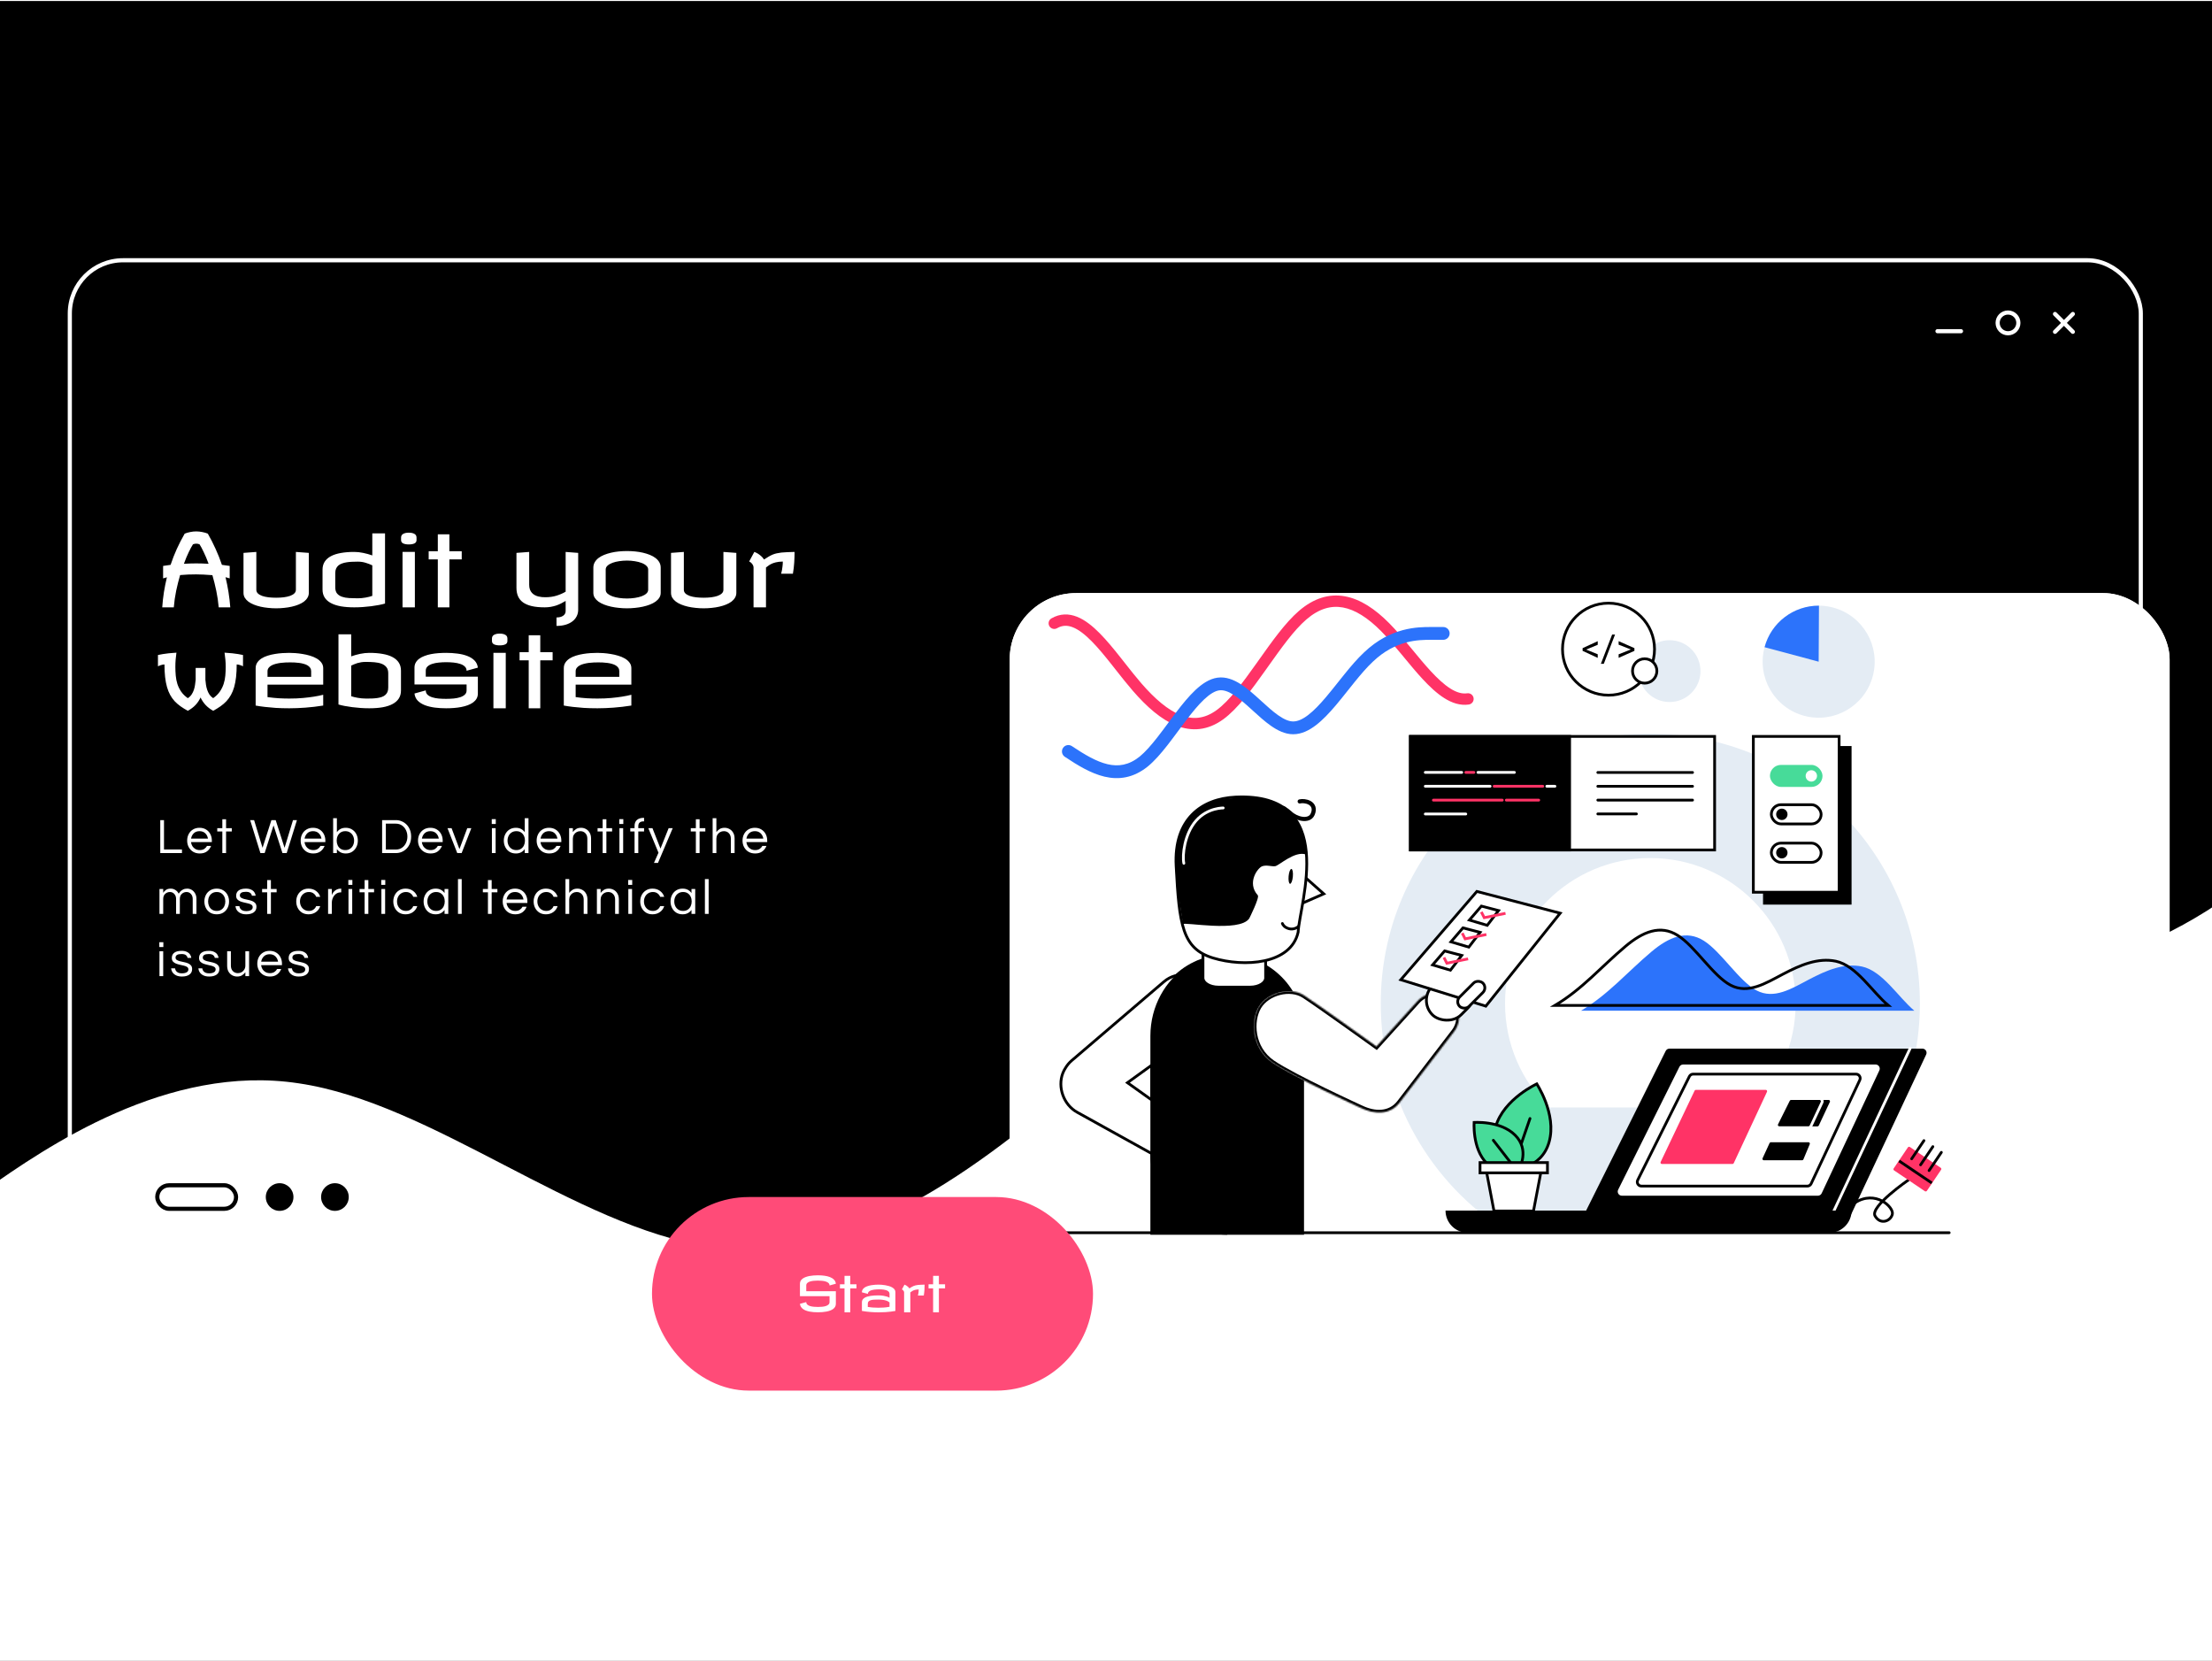 <svg width="1600" height="1201" viewBox="0 0 1600 1201" fill="none" xmlns="http://www.w3.org/2000/svg">
<g clip-path="url(#clip0)">
<rect width="1600" height="1200" transform="translate(0 0.727)" fill="black"/>
<path fill-rule="evenodd" clip-rule="evenodd" d="M2479.24 827.615L2430.41 807.855C2381.57 788.095 2281.82 748.815 2179.83 671.724C2075.75 594.874 1969.43 480.212 1874 478.503C1780.66 476.554 1698.19 587.558 1612.05 648.227C1525.91 708.896 1431.92 719.711 1335.69 692.714C1237.38 665.958 1136.83 601.391 1042.84 612.206C950.932 622.78 865.586 708.737 780.887 781.93C696.188 855.122 607.96 916.032 513.174 901.559C416.3 887.327 312.868 797.712 215.994 783.48C121.209 769.007 32.98 829.916 -10.09 860.251L-53.16 890.585L-1.284 1341.44L44.668 1336.15C90.619 1330.86 184.612 1320.05 276.515 1309.47C370.508 1298.66 462.412 1288.08 556.404 1277.27C648.308 1266.69 742.3 1255.88 834.204 1245.3C926.107 1234.73 1064.7 1346.72 1156.6 1336.15C1250.59 1325.33 1342.5 1314.76 1436.49 1303.94C1528.39 1293.37 1622.39 1282.56 1714.29 1271.98C1806.19 1261.41 1900.19 1250.59 1992.09 1240.02C2086.08 1229.2 2177.99 1218.63 2271.98 1207.81C2363.88 1197.24 2457.87 1186.42 2503.83 1181.14L2549.78 1175.85L2479.24 827.615Z" fill="white"/>
<rect x="50.5" y="188.227" width="1498" height="826" rx="38.5" stroke="white" stroke-width="3"/>
<path d="M916.223 789.135L958.34 788.635L958.84 805.635L922.97 805.828L916.223 789.135Z" fill="white"/>
<rect x="1237.03" y="800.801" width="88.67" height="4.865" fill="white"/>
<g filter="url(#filter0_d)">
<rect x="660.34" y="358.947" width="839" height="511.78" rx="48" fill="white"/>
<rect x="661.34" y="359.947" width="837" height="509.78" rx="47" stroke="white" stroke-width="2"/>
</g>
<path fill-rule="evenodd" clip-rule="evenodd" d="M1193.73 620.564C1135.71 620.564 1088.63 667.619 1088.63 725.723C1088.63 755.129 1100.65 781.76 1120.25 800.92H1267.21C1286.8 781.76 1298.83 755.129 1298.83 725.723C1298.83 667.619 1251.75 620.564 1193.73 620.564ZM1297.62 890.816H1089.83C1035.1 856.275 998.733 795.247 998.733 725.723C998.733 617.997 1086.04 530.667 1193.73 530.667C1301.42 530.667 1388.72 617.997 1388.72 725.723C1388.72 795.247 1352.36 856.275 1297.62 890.816Z" fill="#E4ECF4"/>
<path d="M832.104 745.762C832.104 715.076 856.98 690.199 887.666 690.199C918.353 690.199 943.229 715.075 943.229 745.762V893.003H832.104V745.762Z" fill="black"/>
<rect x="1020.19" y="532.599" width="220.037" height="82.124" fill="white" stroke="black" stroke-width="2"/>
<rect x="1019.19" y="531.599" width="117.148" height="84.124" fill="black"/>
<path d="M1155.75 558.676H1224.26" stroke="black" stroke-width="2" stroke-linecap="round"/>
<path d="M1155.74 568.667H1224.26" stroke="black" stroke-width="2" stroke-linecap="round"/>
<path d="M1155.74 578.655H1224.26" stroke="black" stroke-width="2" stroke-linecap="round"/>
<path d="M1155.74 588.645H1183.67" stroke="black" stroke-width="2" stroke-linecap="round"/>
<path d="M1030.94 558.618H1057.32" stroke="white" stroke-width="2" stroke-linecap="round"/>
<path d="M1060.25 558.618H1066.11" stroke="#FF3366" stroke-width="2" stroke-linecap="round"/>
<path d="M1069.04 558.618H1095.42" stroke="white" stroke-width="2" stroke-linecap="round"/>
<path d="M1030.95 568.647H1077.83" stroke="white" stroke-width="2" stroke-linecap="round"/>
<path d="M1080.76 568.647H1115.93" stroke="#FF3366" stroke-width="2" stroke-linecap="round"/>
<path d="M1118.86 568.647H1124.72" stroke="white" stroke-width="2" stroke-linecap="round"/>
<path d="M1089.55 578.676H1113" stroke="#FF3366" stroke-width="2" stroke-linecap="round"/>
<path d="M1036.81 578.676H1086.63" stroke="#FF3366" stroke-width="2" stroke-linecap="round"/>
<path d="M1030.95 588.705H1060.25" stroke="white" stroke-width="2" stroke-linecap="round"/>
<mask id="path-24-inside-1" fill="white">
<path d="M943.292 719.881C933.22 713.373 916.661 717.745 910.479 727.998C904.297 738.252 905.075 758.213 920.384 768.669C935.693 779.126 984.249 801.288 984.249 801.288C994.124 806.065 1005.44 806.505 1012.34 797.529L1051.81 746.127C1057.46 738.773 1056.3 728.272 1049.18 722.331C1042.06 716.389 1031.52 717.124 1025.29 723.995L995.606 756.762C995.606 756.762 953.365 726.388 943.292 719.881Z"/>
</mask>
<path d="M943.292 719.881C933.22 713.373 916.661 717.745 910.479 727.998C904.297 738.252 905.075 758.213 920.384 768.669C935.693 779.126 984.249 801.288 984.249 801.288C994.124 806.065 1005.44 806.505 1012.34 797.529L1051.81 746.127C1057.46 738.773 1056.3 728.272 1049.18 722.331C1042.06 716.389 1031.52 717.124 1025.29 723.995L995.606 756.762C995.606 756.762 953.365 726.388 943.292 719.881Z" fill="white"/>
<path d="M910.479 727.998L912.192 729.031L912.192 729.031L910.479 727.998ZM943.292 719.881L942.207 721.561L942.207 721.561L943.292 719.881ZM995.606 756.762L994.439 758.385L995.889 759.428L997.088 758.104L995.606 756.762ZM1051.81 746.127L1050.22 744.909L1050.22 744.909L1051.81 746.127ZM1012.34 797.529L1013.92 798.747L1012.34 797.529ZM1025.29 723.995L1023.81 722.652L1025.29 723.995ZM1049.18 722.331L1047.9 723.866L1049.18 722.331ZM984.249 801.288L985.119 799.488L985.099 799.478L985.079 799.469L984.249 801.288ZM920.384 768.669L919.256 770.321L920.384 768.669ZM912.192 729.031C914.951 724.454 920.134 721.056 925.917 719.593C931.702 718.13 937.754 718.684 942.207 721.561L944.378 718.201C938.758 714.57 931.494 714.056 924.936 715.715C918.376 717.375 912.188 721.29 908.766 726.966L912.192 729.031ZM942.207 721.561C947.196 724.784 960.23 733.972 972.067 742.391C977.975 746.593 983.568 750.592 987.684 753.54C989.742 755.014 991.431 756.226 992.605 757.069C993.192 757.49 993.651 757.819 993.962 758.043C994.118 758.155 994.237 758.241 994.318 758.298C994.358 758.327 994.388 758.349 994.408 758.363C994.418 758.371 994.426 758.376 994.431 758.38C994.434 758.382 994.436 758.383 994.437 758.384C994.437 758.385 994.438 758.385 994.438 758.385C994.439 758.385 994.439 758.385 995.606 756.762C996.774 755.138 996.774 755.138 996.773 755.137C996.773 755.137 996.773 755.137 996.772 755.136C996.771 755.135 996.769 755.134 996.766 755.132C996.761 755.129 996.753 755.123 996.743 755.116C996.723 755.101 996.692 755.079 996.652 755.05C996.572 754.993 996.452 754.907 996.296 754.795C995.984 754.57 995.525 754.241 994.938 753.819C993.763 752.975 992.073 751.763 990.013 750.288C985.895 747.338 980.298 743.337 974.386 739.132C962.584 730.738 949.461 721.485 944.378 718.201L942.207 721.561ZM1050.22 744.909L1010.75 796.311L1013.92 798.747L1053.4 747.345L1050.22 744.909ZM997.088 758.104L1026.78 725.338L1023.81 722.652L994.124 755.419L997.088 758.104ZM1047.9 723.866C1054.19 729.12 1055.22 738.406 1050.22 744.909L1053.4 747.345C1059.7 739.14 1058.4 727.425 1050.46 720.795L1047.9 723.866ZM1050.46 720.795C1042.52 714.166 1030.76 714.986 1023.81 722.652L1026.78 725.338C1032.28 719.262 1041.6 718.612 1047.9 723.866L1050.46 720.795ZM1010.75 796.311C1004.72 804.168 994.641 804.094 985.119 799.488L983.378 803.089C993.606 808.036 1006.17 808.843 1013.92 798.747L1010.75 796.311ZM984.249 801.288C985.079 799.469 985.079 799.469 985.079 799.469C985.078 799.469 985.078 799.468 985.077 799.468C985.076 799.467 985.073 799.466 985.071 799.465C985.065 799.462 985.056 799.458 985.045 799.453C985.022 799.443 984.987 799.427 984.941 799.406C984.849 799.364 984.713 799.301 984.534 799.219C984.175 799.055 983.648 798.812 982.97 798.5C981.615 797.874 979.662 796.969 977.27 795.85C972.485 793.612 965.947 790.52 958.933 787.102C944.847 780.238 929.022 772.147 921.512 767.018L919.256 770.321C927.054 775.647 943.162 783.866 957.181 790.698C964.219 794.128 970.777 797.229 975.575 799.474C977.974 800.596 979.934 801.504 981.294 802.132C981.975 802.445 982.505 802.689 982.866 802.855C983.046 802.937 983.184 803.001 983.277 803.043C983.323 803.064 983.358 803.08 983.382 803.091C983.394 803.097 983.403 803.101 983.409 803.104C983.412 803.105 983.414 803.106 983.416 803.107C983.416 803.107 983.417 803.107 983.417 803.107C983.418 803.108 983.418 803.108 984.249 801.288ZM921.512 767.018C914.364 762.135 910.598 755.038 909.342 747.91C908.078 740.734 909.386 733.685 912.192 729.031L908.766 726.966C905.39 732.565 903.997 740.623 905.403 748.605C906.818 756.635 911.095 764.746 919.256 770.321L921.512 767.018Z" fill="black" mask="url(#path-24-inside-1)"/>
<path d="M816.659 783.844L815.525 783.035L816.654 782.219L863.13 748.626C873.132 741.396 876.648 726.48 871.01 715.565C865.146 704.212 851.697 701.62 841.785 710.094L775.132 767.082C773.346 768.609 771.847 770.434 770.66 772.448L770.647 772.469L770.634 772.49C769.922 773.572 769.302 774.765 768.794 776.067C764.792 786.311 769.402 799.013 779.08 804.378L846.982 842.014C854.842 846.37 863.748 842.677 866.294 833.974C868.367 826.884 865.498 818.667 859.421 814.334L816.659 783.844Z" fill="white" stroke="black" stroke-width="2" stroke-linecap="round"/>
<path d="M832.104 749.25V833.81C832.104 866.501 856.98 893.002 887.666 893.002L859.003 786.832L875.319 722.003L859.003 698.532C842.883 708.894 832.104 727.731 832.104 749.25Z" fill="black"/>
<path d="M870.15 677.434C870.15 675.8 871.208 674.171 873.23 672.9C875.24 671.638 878.078 670.825 881.265 670.825H904.34C907.527 670.825 910.365 671.638 912.374 672.9C914.397 674.171 915.454 675.8 915.454 677.434L915.453 707.296C915.453 708.93 914.396 710.559 912.373 711.829C910.364 713.091 907.526 713.905 904.339 713.905H881.264C878.077 713.905 875.239 713.091 873.229 711.829C871.207 710.559 870.149 708.93 870.149 707.296L870.15 677.434Z" fill="white" stroke="black" stroke-width="2" stroke-linecap="round"/>
<path d="M935.903 655.883L957.503 646.452L934.13 625.708" stroke="black" stroke-width="2" stroke-linecap="round"/>
<path d="M850.729 626.304C848.917 592.413 869.098 577.625 893.706 576.472C968.743 572.955 939.988 653.375 938.976 674.19C933.758 697.54 899.851 699.64 877.464 692.853C855.076 686.065 852.993 668.669 850.729 626.304Z" fill="white" stroke="black" stroke-width="2" stroke-linecap="round"/>
<path d="M944.693 617.992C936.571 615.118 925.066 626.095 922.367 626.45C919.667 626.806 916.388 625.393 913.096 626.45C909.803 627.507 901.644 638.431 909.803 647.498C911.248 649.103 903.603 664.275 903.603 664.275C896.46 674.666 855.663 666.452 855.702 668.433C855.707 668.462 855.709 668.477 855.709 668.477C855.704 668.461 855.702 668.447 855.702 668.433C855.497 667.163 850.922 638.75 850.526 631.945C848.188 604.583 861.44 581.336 881.346 578.501C901.253 575.667 915.433 575.48 931.298 585.778C941.389 591.223 946.02 614.154 944.693 617.992Z" fill="black"/>
<path d="M884.781 584.336C884.432 584.341 883.935 584.36 883.317 584.414C882.084 584.52 880.364 584.762 878.381 585.307C874.416 586.398 869.367 588.71 865.111 593.591C860.877 598.447 858.399 604.739 857.112 610.432C855.831 616.097 855.682 621.396 856.302 624.352" stroke="white" stroke-width="2" stroke-linecap="round"/>
<path d="M939.188 669.997C938.216 671.044 935.289 672.508 932.226 671.618C929.162 670.728 928.009 668.975 927.578 667.908" stroke="black" stroke-width="2" stroke-linecap="round"/>
<path d="M935.158 633.954C934.888 636.921 933.982 639.264 933.135 639.187C932.287 639.11 931.819 636.642 932.089 633.675C932.358 630.709 933.264 628.366 934.112 628.443C934.959 628.52 935.428 630.988 935.158 633.954Z" fill="black"/>
<path d="M928.456 584.446C928.713 584.623 928.987 584.808 929.278 585.004C930.394 585.754 931.742 586.661 933.158 587.926C935.316 590.047 938.631 591.679 941.718 592.16C944.765 592.635 948.094 592.021 949.459 588.941C950.341 586.954 950.493 585.223 950.009 583.763C949.525 582.304 948.465 581.292 947.272 580.626C946.085 579.963 944.715 579.607 943.462 579.464C942.217 579.322 940.997 579.379 940.094 579.615" stroke="black" stroke-width="3" stroke-linecap="round"/>
<path d="M1305.01 517.686C1283.39 511.895 1270.57 489.678 1276.36 468.063C1282.15 446.449 1304.36 433.622 1325.98 439.413C1347.59 445.205 1360.42 467.422 1354.63 489.036C1348.83 510.651 1326.62 523.478 1305.01 517.686Z" fill="#E4ECF4"/>
<path d="M1276.36 468.062C1278.67 459.412 1283.79 451.772 1290.91 446.339C1298.03 440.906 1306.75 437.985 1315.71 438.032L1315.49 478.549L1276.36 468.062Z" fill="#2C73FB"/>
<path d="M1120.49 825.983C1117.61 836.07 1110.93 841.003 1104.94 843.439C1101.93 844.66 1099.1 845.251 1097.02 845.535C1095.98 845.677 1095.13 845.742 1094.54 845.772C1094.29 845.785 1094.08 845.791 1093.93 845.794C1093.81 845.713 1093.63 845.599 1093.42 845.451C1092.94 845.118 1092.25 844.615 1091.45 843.946C1089.83 842.607 1087.73 840.611 1085.83 837.986C1082.02 832.754 1078.95 825.038 1081.82 814.951C1084.72 804.8 1092.3 796.949 1099.25 791.603C1102.72 788.938 1106.01 786.916 1108.42 785.562C1109.63 784.885 1110.62 784.375 1111.31 784.036C1111.41 783.986 1111.5 783.94 1111.59 783.897C1111.64 783.98 1111.7 784.069 1111.76 784.165C1112.16 784.814 1112.73 785.769 1113.4 786.982C1114.74 789.408 1116.46 792.859 1118 796.952C1121.09 805.164 1123.39 815.832 1120.49 825.983Z" fill="#47DB99" stroke="black" stroke-width="2"/>
<path d="M1106.67 808.936L1095.54 841.226" stroke="black" stroke-width="2" stroke-linecap="round"/>
<path d="M1095.92 820.981C1101.28 826.342 1102.05 832.286 1101.48 836.93C1101.2 839.262 1100.58 841.263 1100.02 842.681C1099.75 843.389 1099.49 843.948 1099.3 844.326C1099.24 844.454 1099.19 844.562 1099.14 844.647C1099.06 844.691 1098.95 844.746 1098.82 844.809C1098.44 844.995 1097.88 845.252 1097.18 845.528C1095.76 846.081 1093.76 846.704 1091.42 846.989C1086.78 847.556 1080.84 846.789 1075.48 841.428C1070.07 836.019 1067.75 828.441 1066.81 822.109C1066.34 818.956 1066.22 816.147 1066.21 814.127C1066.21 813.124 1066.23 812.318 1066.26 811.763C1066.81 811.737 1067.62 811.711 1068.62 811.714C1070.64 811.721 1073.45 811.845 1076.6 812.315C1082.94 813.258 1090.51 815.573 1095.92 820.981Z" fill="#47DB99" stroke="black" stroke-width="2"/>
<path d="M1080.16 824.69L1092.52 840.635" stroke="black" stroke-width="2" stroke-linecap="round"/>
<path d="M1114.88 846.096L1109.21 875.834L1080.64 875.834L1074.98 846.096L1114.88 846.096Z" fill="white" stroke="black" stroke-width="2"/>
<rect x="1119.32" y="848.24" width="48.781" height="7.432" transform="rotate(180 1119.32 848.24)" fill="white" stroke="black" stroke-width="2"/>
<path d="M749.737 891.528H1409.9" stroke="black" stroke-width="2" stroke-linecap="round"/>
<path fill-rule="evenodd" clip-rule="evenodd" d="M971.332 439.332C980.117 440.917 989.366 446.731 999.072 456.536C1003.91 461.427 1008.79 467.232 1013.79 473.269C1014.34 473.937 1014.9 474.607 1015.45 475.279C1019.87 480.634 1024.38 486.094 1028.9 490.982C1033.97 496.471 1039.24 501.458 1044.68 504.892C1050.14 508.335 1056.12 510.441 1062.42 509.532C1064.66 509.208 1066.22 507.129 1065.89 504.888C1065.57 502.647 1063.49 501.093 1061.25 501.416C1057.58 501.946 1053.58 500.814 1049.06 497.959C1044.53 495.095 1039.83 490.725 1034.92 485.418C1030.57 480.709 1026.21 475.435 1021.77 470.055C1021.22 469.385 1020.66 468.714 1020.11 468.042C1015.13 462.024 1010.03 455.953 1004.9 450.767C994.655 440.419 983.953 433.277 972.788 431.263C961.374 429.205 950.182 432.624 939.451 441.915C929.67 450.384 920.008 464.004 910.741 477.069C910.115 477.951 909.49 478.831 908.868 479.707C898.765 493.922 889.194 506.949 879.886 513.665C871.08 520.019 862.585 520.596 853.871 517.138C844.82 513.546 835.37 505.511 825.532 494.153C821.611 489.626 817.698 484.656 813.714 479.597C812.709 478.321 811.7 477.04 810.685 475.758C805.696 469.459 800.585 463.181 795.422 457.965C790.298 452.789 784.832 448.354 779.058 446.062C773.067 443.685 766.748 443.635 760.534 447.222C758.573 448.354 757.901 450.861 759.033 452.822C760.164 454.783 762.672 455.455 764.632 454.323C768.393 452.153 772.049 452.102 776.034 453.684C780.234 455.351 784.744 458.833 789.595 463.734C794.407 468.594 799.271 474.552 804.257 480.849C805.238 482.086 806.223 483.338 807.213 484.595C811.209 489.67 815.276 494.835 819.335 499.521C829.447 511.195 839.947 520.434 850.847 524.759C862.083 529.218 873.538 528.356 884.683 520.315C895.324 512.636 905.704 498.312 915.551 484.457C916.094 483.692 916.636 482.928 917.177 482.166C926.702 468.75 935.82 455.905 944.818 448.114C954.038 440.131 962.796 437.793 971.332 439.332Z" fill="#FF3366"/>
<path fill-rule="evenodd" clip-rule="evenodd" d="M1034.99 462.732C1026.34 462.732 1009.6 462.734 993.059 478.525L993.041 478.543L993.022 478.561C988.698 482.596 984.319 487.719 979.804 493.296C978.287 495.17 976.744 497.109 975.187 499.066C972.196 502.825 969.155 506.647 966.157 510.184C961.575 515.59 956.795 520.698 951.856 524.475C946.947 528.229 941.413 531.03 935.387 531.03C929.482 531.03 924.019 528.238 919.249 524.892C914.798 521.771 910.378 517.742 906.228 513.959C905.896 513.655 905.565 513.354 905.235 513.054C900.667 508.896 896.433 505.134 892.318 502.526C888.188 499.908 884.832 498.883 881.943 499.277C878.918 499.69 875.298 501.778 871.006 505.804C866.796 509.753 862.468 515.054 857.968 520.97C856.207 523.285 854.39 525.736 852.553 528.213C849.828 531.888 847.06 535.62 844.372 539.05C839.818 544.861 835.064 550.379 830.18 554.375L830.16 554.391L830.141 554.407C819.806 562.675 809.28 564.139 798.947 561.701C788.996 559.353 779.322 553.405 770.204 547.326C768.076 545.908 767.501 543.033 768.92 540.906C770.338 538.778 773.213 538.203 775.341 539.621C784.517 545.739 792.934 550.767 801.074 552.688C808.825 554.517 816.384 553.545 824.336 547.192C828.389 543.871 832.623 539.029 837.083 533.338C839.741 529.947 842.331 526.452 844.964 522.899C846.808 520.411 848.673 517.894 850.598 515.364C855.143 509.389 859.86 503.561 864.67 499.049C869.399 494.614 874.773 490.909 880.692 490.102C886.746 489.276 892.386 491.605 897.275 494.704C902.18 497.813 906.992 502.131 911.469 506.205C911.765 506.475 912.059 506.743 912.353 507.011C916.628 510.906 920.624 514.546 924.566 517.311C928.816 520.292 932.347 521.769 935.387 521.769C938.507 521.769 942.07 520.301 946.231 517.119C950.363 513.959 954.629 509.463 959.092 504.197C962.006 500.759 964.879 497.148 967.806 493.468C969.385 491.483 970.98 489.478 972.606 487.47C977.156 481.849 981.867 476.308 986.684 471.809C1005.91 453.471 1025.75 453.471 1034.98 453.471H1043.93C1046.49 453.471 1048.56 455.544 1048.56 458.101C1048.56 460.659 1046.49 462.732 1043.93 462.732H1034.99Z" fill="#2C73FB"/>
<path d="M1204.85 760.068L1146.32 877.457C1145.33 879.452 1146.78 881.796 1149.01 881.796H1335.43C1336.6 881.796 1337.66 881.124 1338.15 880.071L1393.25 762.681C1394.18 760.691 1392.73 758.406 1390.54 758.406H1207.53C1206.39 758.406 1205.36 759.05 1204.85 760.068Z" fill="black"/>
<path d="M1214.77 771.538L1170.46 860.427C1169.46 862.421 1170.91 864.765 1173.14 864.765H1314.95C1316.11 864.765 1317.17 864.093 1317.66 863.04L1359.39 774.152C1360.32 772.162 1358.87 769.877 1356.67 769.877H1217.46C1216.32 769.877 1215.28 770.52 1214.77 771.538Z" fill="white"/>
<path d="M1221.99 778.49L1184.6 853.475C1183.61 855.469 1185.06 857.813 1187.29 857.813H1307.32C1308.49 857.813 1309.55 857.141 1310.04 856.088L1345.24 781.104C1346.17 779.114 1344.72 776.829 1342.52 776.829H1224.67C1223.53 776.829 1222.5 777.472 1221.99 778.49Z" fill="white" stroke="black" stroke-width="2"/>
<path d="M1294.62 796.06L1286.09 813.176C1285.76 813.841 1286.24 814.622 1286.98 814.622H1314.66C1315.05 814.622 1315.4 814.398 1315.57 814.047L1323.6 796.931C1323.91 796.268 1323.43 795.507 1322.69 795.507H1295.52C1295.14 795.507 1294.79 795.721 1294.62 796.06Z" fill="black"/>
<path d="M1287.13 795.614L1278.59 812.73C1277.93 814.06 1278.9 815.622 1280.38 815.622H1308.06C1308.83 815.622 1309.54 815.174 1309.87 814.472L1317.9 797.356C1318.53 796.03 1317.56 794.507 1316.09 794.507H1288.92C1288.16 794.507 1287.46 794.936 1287.13 795.614L1288.02 796.06L1287.13 795.614Z" stroke="white" stroke-width="2"/>
<path d="M1225.76 788.778L1201.18 840.395C1200.87 841.058 1201.35 841.825 1202.09 841.825H1253.16C1253.54 841.825 1253.9 841.599 1254.06 841.247L1278.11 789.63C1278.41 788.967 1277.93 788.208 1277.2 788.208H1226.67C1226.28 788.208 1225.93 788.43 1225.76 788.778Z" fill="#FF3366"/>
<path d="M1279.99 826.684L1274.91 837.718C1274.61 838.381 1275.09 839.136 1275.82 839.136H1303.52C1303.92 839.136 1304.29 838.894 1304.44 838.522L1309.05 827.487C1309.33 826.829 1308.84 826.102 1308.13 826.102H1280.9C1280.51 826.102 1280.16 826.329 1279.99 826.684Z" fill="black"/>
<path d="M1382.05 757.382L1323.65 881.796" stroke="white" stroke-width="2"/>
<path d="M1045.59 875.541H1339.29C1339.29 884.371 1332.14 891.529 1323.31 891.529H1061.58C1052.75 891.529 1045.59 884.371 1045.59 875.541Z" fill="black"/>
<path d="M1275.25 539.556H1339.29V654.241H1275.25V539.556Z" fill="black"/>
<path d="M1268.24 532.598H1330.28V645.283H1268.24V532.598Z" fill="white" stroke="black" stroke-width="2"/>
<rect x="1281.25" y="581.982" width="36.022" height="13.916" rx="6.958" stroke="black" stroke-width="2"/>
<circle cx="1288.85" cy="588.94" r="4.115" fill="black"/>
<rect x="1281.25" y="609.762" width="36.022" height="13.916" rx="6.958" stroke="black" stroke-width="2"/>
<circle cx="1288.85" cy="616.72" r="4.115" fill="black"/>
<rect x="1280.25" y="553.203" width="38.022" height="15.916" rx="7.958" fill="#47DB99"/>
<circle cx="1310.19" cy="561.161" r="4.115" fill="white"/>
<path d="M1380.68 853.202C1380.68 853.202 1352.34 872.644 1356.3 879.446C1360.26 886.248 1367.85 882.989 1368.81 878.004C1369.77 873.019 1356.59 860.296 1341.71 869.889" stroke="black" stroke-width="2"/>
<path d="M1308.58 708.341C1321.23 701.681 1333.88 696.353 1346.76 699.017C1361.71 702.163 1373.31 721.538 1384.72 730.985H1143.57C1163.27 719.338 1177.17 702.928 1194.47 688.361C1207.12 677.705 1219.78 672.376 1232.43 680.369C1245.08 688.361 1257.96 709.673 1270.61 716.333C1283.27 722.993 1295.92 715.001 1308.58 708.341Z" fill="#2C73FB"/>
<rect x="1404.62" y="845.153" width="20.435" height="28.968" rx="1" transform="rotate(124.002 1404.62 845.153)" fill="#FF3366"/>
<path d="M1395.35 846.579L1404.23 833.421" stroke="black" stroke-width="2" stroke-linecap="round"/>
<path d="M1389.21 842.433L1398.09 829.275" stroke="black" stroke-width="2" stroke-linecap="round"/>
<path d="M1382.76 838.08L1391.63 824.922" stroke="black" stroke-width="2" stroke-linecap="round"/>
<path d="M1397.32 855.575L1373.68 839.627" stroke="black" stroke-width="2"/>
<path d="M1289.73 704.5C1302.38 697.84 1315.04 692.512 1327.91 695.176C1342.86 698.322 1354.46 717.698 1365.87 727.144H1124.72C1144.42 715.497 1158.32 699.087 1175.62 684.52C1188.27 673.864 1200.93 668.536 1213.58 676.528C1226.24 684.52 1239.11 705.832 1251.77 712.492C1264.42 719.152 1277.07 711.16 1289.73 704.5Z" stroke="black" stroke-width="2"/>
<circle r="22.361" transform="matrix(-1 0 0 1 1207.64 485.361)" fill="#E4ECF4"/>
<circle r="33.277" transform="matrix(-1 0 0 1 1163.48 469.499)" fill="white" stroke="black" stroke-width="2"/>
<path d="M1147.31 469.786L1155.68 473.17V475.791L1144.74 470.722V468.77L1155.68 463.714V466.336L1147.31 469.786Z" fill="black"/>
<path d="M1160.08 480.071H1157.96L1166.09 458.927H1168.2L1160.08 480.071Z" fill="black"/>
<path d="M1179.64 469.706L1170.8 466.242V463.701L1182.22 468.756V470.709L1170.8 475.778V473.21L1179.64 469.706Z" fill="black"/>
<circle r="8.813" transform="matrix(-1 0 0 1 1189.65 485.26)" fill="white" stroke="black" stroke-width="2"/>
<rect x="1025.65" y="723.473" width="35.846" height="29.468" rx="14.734" transform="rotate(-45 1025.65 723.473)" fill="white" stroke="black" stroke-width="2"/>
<path d="M1068.25 644.712L1013.24 708.58L1074.73 727.675L1128.52 660.437L1068.25 644.712Z" fill="white" stroke="black" stroke-width="2"/>
<path d="M1071.53 655.315L1062.85 665.408L1075.76 669.228L1083.91 658.551L1071.53 655.315Z" fill="white" stroke="black" stroke-width="2"/>
<path d="M1058.2 671.064L1049.52 681.156L1062.43 684.976L1070.58 674.3L1058.2 671.064Z" fill="white" stroke="black" stroke-width="2"/>
<path d="M1044.93 687.751L1036.24 697.843L1049.15 701.664L1057.31 690.987L1044.93 687.751Z" fill="white" stroke="black" stroke-width="2"/>
<path d="M1071.49 659.555L1073.59 663.686L1088.97 660.548" stroke="#FF3366" stroke-width="2"/>
<path d="M1057.68 674.859L1059.77 678.991L1075.15 675.852" stroke="#FF3366" stroke-width="2"/>
<path d="M1044.45 692.485L1046.54 696.617L1061.92 693.478" stroke="#FF3366" stroke-width="2"/>
<rect x="1052.41" y="724.444" width="23.791" height="9.592" rx="4.796" transform="rotate(-45 1052.41 724.444)" fill="white" stroke="black" stroke-width="2"/>
<g filter="url(#filter1_d)">
<rect x="401.607" y="795.727" width="319" height="140" rx="70" fill="#FF4B78"/>
<path d="M521.662 852.332C523.256 852.332 524.797 852.432 526.285 852.631C527.785 852.818 529.127 853.146 530.311 853.615C531.506 854.072 532.484 854.693 533.246 855.479C534.02 856.264 534.471 857.242 534.6 858.414L530.029 859.68C530.029 858.977 529.789 858.402 529.309 857.957C528.84 857.5 528.213 857.143 527.428 856.885C526.654 856.615 525.764 856.428 524.756 856.322C523.76 856.217 522.729 856.164 521.662 856.164C520.619 856.164 519.594 856.211 518.586 856.305C517.578 856.398 516.67 856.574 515.861 856.832C515.064 857.09 514.42 857.447 513.928 857.904C513.436 858.361 513.189 858.953 513.189 859.68V863.863H534.6V872.969C534.6 873.754 534.424 874.457 534.072 875.078C533.732 875.688 533.258 876.221 532.648 876.678C532.051 877.123 531.336 877.504 530.504 877.82C529.684 878.125 528.793 878.371 527.832 878.559C526.883 878.746 525.881 878.881 524.826 878.963C523.771 879.045 522.717 879.086 521.662 879.086C520.584 879.086 519.523 879.045 518.48 878.963C517.438 878.881 516.447 878.746 515.51 878.559C514.572 878.371 513.699 878.125 512.891 877.82C512.094 877.504 511.391 877.123 510.781 876.678C510.172 876.221 509.68 875.688 509.305 875.078C508.93 874.469 508.701 873.766 508.619 872.969L513.189 871.703C513.189 872.43 513.436 873.021 513.928 873.479C514.42 873.936 515.064 874.293 515.861 874.551C516.67 874.809 517.578 874.984 518.586 875.078C519.594 875.172 520.619 875.219 521.662 875.219C522.729 875.219 523.76 875.172 524.756 875.078C525.764 874.973 526.654 874.791 527.428 874.533C528.213 874.264 528.84 873.9 529.309 873.443C529.789 872.986 530.029 872.406 530.029 871.703V867.414H508.619V858.414C508.619 857.629 508.789 856.938 509.129 856.34C509.48 855.73 509.955 855.203 510.553 854.758C511.162 854.301 511.883 853.92 512.715 853.615C513.547 853.299 514.443 853.047 515.404 852.859C516.377 852.672 517.391 852.537 518.445 852.455C519.512 852.373 520.584 852.332 521.662 852.332Z" fill="white"/>
<path d="M545.041 858.836H549.506V861.789H545.041V879.121H540.857V861.789H537.553V858.836H540.857V852.719H545.041V858.836Z" fill="white"/>
<path d="M573.412 871.949C573.119 871.691 572.756 871.439 572.322 871.193C571.889 870.947 571.355 870.73 570.723 870.543C570.09 870.344 569.334 870.186 568.455 870.068C567.588 869.939 566.568 869.875 565.396 869.875C564.354 869.875 563.363 869.898 562.426 869.945C561.5 869.98 560.686 870.098 559.982 870.297C559.279 870.484 558.723 870.789 558.312 871.211C557.902 871.633 557.697 872.219 557.697 872.969V875.219C558.729 875.383 559.865 875.518 561.107 875.623C562.35 875.729 563.732 875.781 565.256 875.781C566.475 875.781 567.77 875.74 569.141 875.658C570.523 875.564 571.947 875.383 573.412 875.113V871.949ZM565.502 859.082C566.088 859.082 566.797 859.111 567.629 859.17C568.461 859.229 569.328 859.334 570.23 859.486C571.133 859.627 572.023 859.826 572.902 860.084C573.793 860.33 574.59 860.658 575.293 861.068C576.008 861.467 576.582 861.947 577.016 862.51C577.449 863.072 577.666 863.734 577.666 864.496V878.102C576.682 878.301 575.568 878.471 574.326 878.611C573.26 878.74 571.988 878.857 570.512 878.963C569.035 879.068 567.389 879.121 565.572 879.121C563.768 879.121 561.846 879.045 559.807 878.893C557.779 878.74 555.658 878.477 553.443 878.102V871.773C553.443 871.094 553.602 870.502 553.918 869.998C554.246 869.482 554.691 869.043 555.254 868.68C555.816 868.316 556.479 868.018 557.24 867.783C558.002 867.549 558.822 867.361 559.701 867.221C560.58 867.08 561.494 866.986 562.443 866.939C563.393 866.881 564.342 866.852 565.291 866.852C566.732 866.852 567.957 866.945 568.965 867.133C569.984 867.309 570.828 867.502 571.496 867.713C572.27 867.971 572.908 868.258 573.412 868.574V865.727C573.412 865.246 573.295 864.836 573.061 864.496C572.826 864.145 572.51 863.852 572.111 863.617C571.713 863.371 571.256 863.178 570.74 863.037C570.225 862.885 569.686 862.768 569.123 862.686C568.561 862.604 567.986 862.551 567.4 862.527C566.826 862.504 566.287 862.492 565.783 862.492C565.256 862.492 564.693 862.51 564.096 862.545C563.498 862.568 562.9 862.621 562.303 862.703C561.717 862.785 561.148 862.902 560.598 863.055C560.059 863.195 559.578 863.389 559.156 863.635C558.734 863.881 558.395 864.18 558.137 864.531C557.891 864.871 557.768 865.281 557.768 865.762L553.408 864.637C553.408 863.852 553.602 863.172 553.988 862.598C554.375 862.012 554.885 861.514 555.518 861.104C556.162 860.693 556.9 860.359 557.732 860.102C558.564 859.832 559.426 859.627 560.316 859.486C561.219 859.334 562.115 859.229 563.006 859.17C563.896 859.111 564.729 859.082 565.502 859.082Z" fill="white"/>
<path d="M598.795 859.082C598.795 860.301 598.754 861.572 598.672 862.896C598.59 864.209 598.432 865.562 598.197 866.957H593.943C594.049 866.559 594.148 866.125 594.242 865.656C594.312 865.258 594.377 864.795 594.436 864.268C594.506 863.729 594.541 863.16 594.541 862.562C593.51 862.586 592.654 862.686 591.975 862.861C591.307 863.025 590.75 863.225 590.305 863.459C589.859 863.682 589.496 863.91 589.215 864.145C588.934 864.379 588.682 864.566 588.459 864.707V879.121H583.959V864.602C583.912 864.227 583.801 863.91 583.625 863.652C583.461 863.395 583.285 863.184 583.098 863.02C582.887 862.82 582.646 862.656 582.377 862.527L584.24 859.082C584.674 859.234 585.102 859.439 585.523 859.697C585.887 859.92 586.268 860.207 586.666 860.559C587.076 860.898 587.439 861.32 587.756 861.824C588.354 861.414 588.904 861.068 589.408 860.787C589.912 860.494 590.398 860.248 590.867 860.049C591.348 859.85 591.84 859.697 592.344 859.592C592.859 859.475 593.422 859.381 594.031 859.311C594.652 859.24 595.344 859.193 596.105 859.17C596.879 859.135 597.775 859.105 598.795 859.082Z" fill="white"/>
<path d="M609.131 858.836H613.596V861.789H609.131V879.121H604.947V861.789H601.643V858.836H604.947V852.719H609.131V858.836Z" fill="white"/>
</g>
<rect x="170.757" y="874.227" width="57" height="17" rx="8.5" transform="rotate(-180 170.757 874.227)" stroke="black" stroke-width="3"/>
<circle cx="242.257" cy="865.727" r="10" transform="rotate(-180 242.257 865.727)" fill="black"/>
<circle cx="202.257" cy="865.727" r="10" transform="rotate(-180 202.257 865.727)" fill="black"/>
<path d="M141.888 384.331C143.341 384.331 144.817 384.483 146.317 384.788C147.817 385.069 149.153 385.456 150.325 385.948C152.388 389.557 154.263 393.237 155.95 396.987C157.661 400.714 159.185 404.557 160.521 408.518C161.435 408.636 162.36 408.765 163.298 408.905C164.235 409.022 165.185 409.151 166.146 409.292V418.292L163.122 417.448C163.966 420.94 164.681 424.503 165.267 428.136C165.853 431.768 166.286 435.472 166.567 439.245H158.2C157.849 435.214 157.263 431.229 156.442 427.292C155.622 423.354 154.685 419.581 153.63 415.972C151.356 415.784 149.188 415.643 147.126 415.55C145.087 415.456 143.341 415.409 141.888 415.409C139.942 415.409 138.009 415.444 136.087 415.515C134.165 415.585 132.231 415.714 130.286 415.901C129.231 419.511 128.282 423.284 127.438 427.222C126.618 431.159 126.044 435.167 125.716 439.245H117.349C117.606 435.472 118.017 431.78 118.579 428.171C119.165 424.561 119.88 421.011 120.724 417.518L117.981 418.292V409.292L123.396 408.518C124.708 404.557 126.208 400.714 127.896 396.987C129.606 393.237 131.505 389.557 133.591 385.948C134.763 385.456 136.087 385.069 137.563 384.788C139.04 384.483 140.481 384.331 141.888 384.331ZM141.888 407.464C143.294 407.464 144.747 407.487 146.247 407.534C147.747 407.557 149.294 407.628 150.888 407.745C149.692 404.487 148.509 401.663 147.337 399.272C146.188 396.858 145.192 394.995 144.349 393.682C143.927 393.495 143.528 393.366 143.153 393.296C142.778 393.225 142.356 393.19 141.888 393.19C141.138 393.19 140.364 393.354 139.567 393.682C138.724 394.995 137.716 396.858 136.544 399.272C135.372 401.663 134.2 404.487 133.028 407.745C134.575 407.628 136.087 407.557 137.563 407.534C139.063 407.487 140.505 407.464 141.888 407.464ZM185.411 426.518C185.411 427.597 185.798 428.499 186.571 429.225C187.368 429.952 188.423 430.55 189.735 431.018C191.071 431.464 192.606 431.792 194.341 432.003C196.075 432.19 197.88 432.284 199.755 432.284C201.724 432.284 203.575 432.179 205.31 431.968C207.044 431.733 208.556 431.393 209.845 430.948C211.134 430.479 212.153 429.882 212.903 429.155C213.653 428.429 214.028 427.55 214.028 426.518V399.167L223.38 399.87V428.768C223.38 430.034 223.063 431.194 222.431 432.249C221.821 433.304 220.966 434.253 219.864 435.097C218.763 435.917 217.462 436.632 215.962 437.241C214.462 437.85 212.833 438.354 211.075 438.753C209.341 439.151 207.501 439.444 205.556 439.632C203.634 439.843 201.7 439.948 199.755 439.948C197.786 439.948 195.841 439.843 193.919 439.632C191.997 439.444 190.157 439.151 188.399 438.753C186.665 438.354 185.048 437.85 183.548 437.241C182.048 436.632 180.747 435.917 179.646 435.097C178.544 434.253 177.677 433.315 177.044 432.284C176.435 431.229 176.13 430.057 176.13 428.768V399.87L185.411 399.167V426.518ZM256.216 399.167C258.278 399.167 260.435 399.401 262.685 399.87C264.958 400.339 267.161 400.948 269.294 401.698V385.737H278.505V436.503C277.263 436.878 275.774 437.229 274.04 437.557C272.329 437.886 270.489 438.179 268.521 438.436C266.552 438.671 264.501 438.87 262.368 439.034C260.259 439.175 258.208 439.245 256.216 439.245C252.606 439.245 249.384 438.999 246.548 438.507C243.712 437.991 241.31 437.206 239.341 436.151C237.372 435.097 235.872 433.761 234.841 432.143C233.81 430.526 233.294 428.604 233.294 426.378V412.034C233.294 409.807 233.81 407.886 234.841 406.268C235.872 404.651 237.372 403.315 239.341 402.261C241.31 401.206 243.712 400.432 246.548 399.94C249.384 399.425 252.606 399.167 256.216 399.167ZM258.747 432.706C259.685 432.706 260.634 432.659 261.595 432.565C262.579 432.472 263.528 432.343 264.442 432.179C265.38 432.015 266.259 431.827 267.079 431.616C267.923 431.405 268.661 431.182 269.294 430.948V408.87C267.677 408.097 266.013 407.464 264.302 406.972C262.614 406.456 260.763 406.198 258.747 406.198C257.294 406.198 255.876 406.233 254.493 406.304C253.134 406.35 251.856 406.479 250.661 406.69C249.466 406.878 248.364 407.159 247.356 407.534C246.349 407.886 245.481 408.366 244.755 408.975C244.052 409.585 243.501 410.335 243.103 411.225C242.704 412.116 242.505 413.182 242.505 414.425V424.761C242.505 426.659 242.938 428.147 243.806 429.225C244.696 430.28 245.88 431.065 247.356 431.581C248.833 432.097 250.556 432.413 252.524 432.53C254.493 432.647 256.567 432.706 258.747 432.706ZM300.091 439.245H291.161V399.167H300.091V439.245ZM295.661 385.245C297.396 385.245 298.767 385.538 299.774 386.124C300.782 386.686 301.286 387.589 301.286 388.831V390.589C301.286 391.714 300.782 392.522 299.774 393.015C298.767 393.507 297.396 393.753 295.661 393.753C293.997 393.753 292.649 393.507 291.618 393.015C290.61 392.522 290.106 391.714 290.106 390.589V388.831C290.106 387.589 290.61 386.686 291.618 386.124C292.649 385.538 293.997 385.245 295.661 385.245ZM325.052 398.675H333.981V404.581H325.052V439.245H316.685V404.581H310.075V398.675H316.685V386.44H325.052V398.675ZM382.778 422.932C382.778 424.245 382.954 425.382 383.306 426.343C383.657 427.28 384.138 428.089 384.747 428.768C385.356 429.425 386.048 429.964 386.821 430.386C387.618 430.807 388.45 431.136 389.317 431.37C390.185 431.581 391.063 431.733 391.954 431.827C392.845 431.897 393.7 431.932 394.521 431.932C397.497 431.932 400.204 431.546 402.642 430.772C405.079 429.999 407.247 429.05 409.146 427.925V399.167L418.216 399.87V441.003C418.216 442.667 417.864 444.214 417.161 445.643C416.458 447.073 415.438 448.304 414.103 449.335C412.767 450.39 411.126 451.21 409.181 451.796C407.235 452.382 405.021 452.675 402.536 452.675V446.557C403.474 446.557 404.341 446.464 405.138 446.276C405.935 446.089 406.626 445.796 407.212 445.397C407.821 445.022 408.29 444.542 408.618 443.956C408.97 443.393 409.146 442.737 409.146 441.987V434.604C408.044 435.284 406.919 435.905 405.771 436.468C404.646 437.03 403.462 437.522 402.22 437.944C400.978 438.343 399.677 438.659 398.317 438.893C396.958 439.128 395.528 439.245 394.028 439.245C390.396 439.245 387.29 438.952 384.712 438.366C382.134 437.757 380.013 436.866 378.349 435.694C376.708 434.499 375.501 433.022 374.728 431.265C373.954 429.507 373.567 427.456 373.567 425.112V399.87L382.778 399.167V422.932ZM453.513 398.534C455.481 398.534 457.438 398.628 459.384 398.815C461.353 399.003 463.239 399.307 465.044 399.729C466.849 400.151 468.536 400.679 470.106 401.311C471.677 401.944 473.036 402.706 474.185 403.597C475.356 404.487 476.271 405.518 476.927 406.69C477.583 407.839 477.911 409.128 477.911 410.557V428.768C477.911 430.034 477.583 431.194 476.927 432.249C476.271 433.304 475.356 434.253 474.185 435.097C473.036 435.917 471.677 436.632 470.106 437.241C468.536 437.85 466.849 438.354 465.044 438.753C463.239 439.151 461.353 439.444 459.384 439.632C457.415 439.843 455.458 439.948 453.513 439.948C451.567 439.948 449.61 439.843 447.642 439.632C445.696 439.444 443.821 439.151 442.017 438.753C440.212 438.354 438.524 437.85 436.954 437.241C435.407 436.632 434.048 435.917 432.876 435.097C431.728 434.253 430.825 433.315 430.169 432.284C429.513 431.229 429.185 430.057 429.185 428.768V410.557C429.185 409.128 429.513 407.839 430.169 406.69C430.825 405.518 431.728 404.487 432.876 403.597C434.048 402.706 435.407 401.944 436.954 401.311C438.524 400.679 440.212 400.151 442.017 399.729C443.821 399.307 445.696 399.003 447.642 398.815C449.61 398.628 451.567 398.534 453.513 398.534ZM438.114 426.518C438.114 427.597 438.56 428.534 439.45 429.331C440.364 430.104 441.548 430.761 443.001 431.3C444.454 431.815 446.095 432.202 447.923 432.46C449.774 432.718 451.638 432.847 453.513 432.847C455.481 432.847 457.38 432.706 459.208 432.425C461.06 432.143 462.7 431.745 464.13 431.229C465.56 430.69 466.696 430.034 467.54 429.261C468.407 428.464 468.841 427.55 468.841 426.518V411.893C468.841 410.886 468.407 409.983 467.54 409.186C466.696 408.366 465.56 407.686 464.13 407.147C462.7 406.585 461.06 406.163 459.208 405.882C457.38 405.577 455.481 405.425 453.513 405.425C451.638 405.425 449.774 405.565 447.923 405.847C446.095 406.104 444.454 406.503 443.001 407.042C441.548 407.581 440.364 408.261 439.45 409.081C438.56 409.878 438.114 410.815 438.114 411.893V426.518ZM494.646 426.518C494.646 427.597 495.032 428.499 495.806 429.225C496.603 429.952 497.657 430.55 498.97 431.018C500.306 431.464 501.841 431.792 503.575 432.003C505.31 432.19 507.114 432.284 508.989 432.284C510.958 432.284 512.81 432.179 514.544 431.968C516.278 431.733 517.79 431.393 519.079 430.948C520.368 430.479 521.388 429.882 522.138 429.155C522.888 428.429 523.263 427.55 523.263 426.518V399.167L532.614 399.87V428.768C532.614 430.034 532.298 431.194 531.665 432.249C531.056 433.304 530.2 434.253 529.099 435.097C527.997 435.917 526.696 436.632 525.196 437.241C523.696 437.85 522.067 438.354 520.31 438.753C518.575 439.151 516.735 439.444 514.79 439.632C512.868 439.843 510.935 439.948 508.989 439.948C507.021 439.948 505.075 439.843 503.153 439.632C501.231 439.444 499.392 439.151 497.634 438.753C495.899 438.354 494.282 437.85 492.782 437.241C491.282 436.632 489.981 435.917 488.88 435.097C487.778 434.253 486.911 433.315 486.278 432.284C485.669 431.229 485.364 430.057 485.364 428.768V399.87L494.646 399.167V426.518ZM574.731 399.167C574.731 401.604 574.649 404.147 574.485 406.796C574.321 409.421 574.005 412.128 573.536 414.917H565.028C565.239 414.12 565.438 413.253 565.626 412.315C565.767 411.518 565.896 410.593 566.013 409.538C566.153 408.46 566.224 407.323 566.224 406.128C564.161 406.175 562.45 406.374 561.091 406.725C559.755 407.054 558.642 407.452 557.751 407.921C556.86 408.366 556.134 408.823 555.571 409.292C555.009 409.761 554.505 410.136 554.06 410.417V439.245H545.06V410.206C544.966 409.456 544.743 408.823 544.392 408.307C544.063 407.792 543.712 407.37 543.337 407.042C542.915 406.643 542.435 406.315 541.896 406.057L545.622 399.167C546.489 399.472 547.345 399.882 548.188 400.397C548.915 400.843 549.677 401.417 550.474 402.12C551.294 402.8 552.021 403.643 552.653 404.651C553.849 403.831 554.95 403.14 555.958 402.577C556.966 401.991 557.938 401.499 558.876 401.1C559.837 400.702 560.821 400.397 561.829 400.186C562.86 399.952 563.985 399.765 565.204 399.624C566.446 399.483 567.829 399.39 569.353 399.343C570.899 399.272 572.692 399.214 574.731 399.167ZM127.614 472.026C127.403 473.69 127.216 475.354 127.052 477.018C126.911 478.682 126.841 480.417 126.841 482.222C126.841 484.378 126.935 486.511 127.122 488.62C127.31 490.729 127.708 492.757 128.317 494.702C128.95 496.624 129.853 498.452 131.024 500.186C132.22 501.921 133.825 503.503 135.841 504.932C136.989 504.206 137.903 503.327 138.583 502.296C139.286 501.241 139.837 500.116 140.235 498.921C140.634 497.725 140.915 496.507 141.079 495.265C141.267 494.022 141.419 492.815 141.536 491.643V483.065H148.567V491.643C148.661 492.815 148.802 494.022 148.989 495.265C149.177 496.507 149.47 497.725 149.868 498.921C150.267 500.116 150.806 501.241 151.485 502.296C152.188 503.327 153.091 504.206 154.192 504.932C156.208 503.503 157.813 501.921 159.009 500.186C160.204 498.452 161.118 496.624 161.751 494.702C162.384 492.757 162.794 490.729 162.981 488.62C163.169 486.511 163.263 484.378 163.263 482.222C163.263 480.417 163.181 478.682 163.017 477.018C162.876 475.354 162.677 473.69 162.419 472.026C164.552 472.143 166.438 472.296 168.079 472.483C169.72 472.671 171.114 472.858 172.263 473.046C173.599 473.257 174.771 473.479 175.778 473.714V481.87C175.169 481.542 174.583 481.296 174.021 481.132C173.481 480.944 173.001 480.804 172.579 480.71C172.087 480.616 171.63 480.557 171.208 480.534C171.208 483.932 171.056 486.979 170.751 489.675C170.446 492.347 169.989 494.749 169.38 496.882C168.771 499.015 167.997 500.913 167.06 502.577C166.146 504.241 165.056 505.753 163.79 507.112C162.524 508.448 161.095 509.679 159.501 510.804C157.907 511.929 156.138 513.018 154.192 514.073C151.966 512.807 150.126 511.39 148.673 509.819C147.22 508.249 146.013 506.456 145.052 504.44C144.138 506.456 142.942 508.249 141.466 509.819C140.013 511.39 138.138 512.807 135.841 514.073C133.919 513.018 132.161 511.929 130.567 510.804C128.997 509.679 127.579 508.448 126.313 507.112C125.071 505.753 123.993 504.241 123.079 502.577C122.165 500.913 121.403 499.015 120.794 496.882C120.185 494.749 119.728 492.347 119.423 489.675C119.118 486.979 118.966 483.932 118.966 480.534C118.521 480.557 118.052 480.616 117.56 480.71C117.114 480.804 116.61 480.944 116.048 481.132C115.485 481.296 114.888 481.542 114.255 481.87V473.714C115.263 473.479 116.446 473.257 117.806 473.046C118.954 472.858 120.349 472.671 121.989 472.483C123.653 472.296 125.528 472.143 127.614 472.026ZM209.247 472.167C210.442 472.167 211.884 472.225 213.571 472.343C215.259 472.46 217.005 472.671 218.81 472.975C220.638 473.257 222.442 473.667 224.224 474.206C226.005 474.722 227.599 475.39 229.005 476.21C230.435 477.03 231.583 478.026 232.45 479.198C233.341 480.347 233.786 481.706 233.786 483.276V495.159H193.497V504.159C196.333 504.557 199.063 504.839 201.688 505.003C204.313 505.143 206.833 505.214 209.247 505.214C212.927 505.214 216.255 505.073 219.231 504.792C222.231 504.511 224.821 504.194 227.001 503.843C229.509 503.444 231.771 502.987 233.786 502.472V510.276C229.333 510.979 225.032 511.483 220.884 511.788C216.759 512.093 212.88 512.245 209.247 512.245C205.591 512.245 202.274 512.151 199.298 511.964C196.321 511.753 193.767 511.518 191.634 511.261C189.149 510.979 186.911 510.651 184.919 510.276V483.276C184.919 481.706 185.306 480.347 186.079 479.198C186.853 478.026 187.884 477.03 189.173 476.21C190.462 475.39 191.938 474.722 193.603 474.206C195.29 473.667 197.036 473.257 198.841 472.975C200.646 472.671 202.438 472.46 204.22 472.343C206.024 472.225 207.7 472.167 209.247 472.167ZM193.497 489.534H225.067V485.456C225.067 484.495 224.833 483.675 224.364 482.995C223.896 482.292 223.263 481.706 222.466 481.237C221.692 480.768 220.778 480.393 219.724 480.112C218.692 479.807 217.614 479.585 216.489 479.444C215.364 479.28 214.228 479.175 213.079 479.128C211.954 479.081 210.888 479.057 209.88 479.057C208.825 479.057 207.688 479.081 206.47 479.128C205.274 479.175 204.067 479.28 202.849 479.444C201.63 479.608 200.458 479.843 199.333 480.147C198.208 480.429 197.212 480.815 196.345 481.307C195.478 481.776 194.786 482.362 194.271 483.065C193.755 483.745 193.497 484.565 193.497 485.526V489.534ZM267.114 472.167C270.724 472.167 273.946 472.425 276.782 472.94C279.642 473.432 282.044 474.206 283.989 475.261C285.958 476.315 287.458 477.651 288.489 479.268C289.521 480.886 290.036 482.807 290.036 485.034V499.378C290.036 501.604 289.521 503.526 288.489 505.143C287.458 506.761 285.958 508.097 283.989 509.151C282.044 510.206 279.642 510.991 276.782 511.507C273.946 511.999 270.724 512.245 267.114 512.245C265.099 512.245 263.036 512.175 260.927 512.034C258.817 511.87 256.778 511.671 254.81 511.436C252.841 511.179 250.989 510.886 249.255 510.557C247.521 510.229 246.044 509.878 244.825 509.503V458.737H254.036V474.698C256.122 473.948 258.302 473.339 260.575 472.87C262.872 472.401 265.052 472.167 267.114 472.167ZM264.583 478.706C263.364 478.706 262.251 478.788 261.243 478.952C260.235 479.116 259.298 479.327 258.431 479.585C257.587 479.843 256.802 480.136 256.075 480.464C255.349 480.768 254.669 481.073 254.036 481.378V503.526C254.669 503.737 255.396 503.948 256.216 504.159C257.036 504.347 257.903 504.522 258.817 504.686C259.755 504.85 260.704 504.979 261.665 505.073C262.649 505.167 263.622 505.214 264.583 505.214C266.036 505.214 267.454 505.202 268.837 505.179C270.22 505.132 271.509 505.026 272.704 504.862C273.899 504.698 274.989 504.452 275.974 504.124C276.981 503.796 277.837 503.339 278.54 502.753C279.267 502.143 279.829 501.405 280.228 500.538C280.626 499.647 280.825 498.557 280.825 497.268V486.932C280.825 485.081 280.392 483.616 279.524 482.538C278.657 481.436 277.485 480.604 276.009 480.042C274.532 479.479 272.81 479.116 270.841 478.952C268.872 478.788 266.786 478.706 264.583 478.706ZM322.731 472.167C325.521 472.167 328.239 472.343 330.888 472.694C333.536 473.022 335.915 473.597 338.024 474.417C340.134 475.214 341.868 476.304 343.228 477.686C344.587 479.069 345.396 480.792 345.653 482.854L337.497 485.104C337.497 483.886 337.075 482.878 336.231 482.081C335.411 481.261 334.31 480.628 332.927 480.182C331.567 479.714 329.997 479.386 328.216 479.198C326.435 479.011 324.606 478.917 322.731 478.917C320.927 478.917 319.134 479.011 317.353 479.198C315.595 479.362 314.013 479.679 312.606 480.147C311.224 480.593 310.099 481.214 309.231 482.011C308.388 482.807 307.966 483.839 307.966 485.104V489.393H345.653V501.557C345.653 502.94 345.349 504.171 344.739 505.249C344.13 506.304 343.286 507.229 342.208 508.026C341.13 508.8 339.853 509.468 338.376 510.03C336.923 510.569 335.341 511.003 333.63 511.331C331.942 511.659 330.161 511.893 328.286 512.034C326.435 512.175 324.583 512.245 322.731 512.245C319.896 512.245 317.153 512.081 314.505 511.753C311.856 511.401 309.478 510.827 307.368 510.03C305.259 509.21 303.524 508.12 302.165 506.761C300.829 505.378 300.044 503.643 299.81 501.557L307.966 499.307C307.966 500.597 308.388 501.64 309.231 502.436C310.099 503.233 311.224 503.854 312.606 504.3C314.013 504.745 315.595 505.05 317.353 505.214C319.134 505.354 320.927 505.425 322.731 505.425C324.606 505.425 326.435 505.343 328.216 505.179C329.997 504.991 331.567 504.675 332.927 504.229C334.31 503.761 335.411 503.14 336.231 502.366C337.075 501.569 337.497 500.55 337.497 499.307V495.018H299.81V482.854C299.81 481.472 300.114 480.253 300.724 479.198C301.333 478.12 302.165 477.194 303.22 476.421C304.298 475.624 305.563 474.956 307.017 474.417C308.47 473.854 310.04 473.409 311.728 473.081C313.438 472.753 315.22 472.518 317.071 472.378C318.946 472.237 320.833 472.167 322.731 472.167ZM365.833 512.245H356.903V472.167H365.833V512.245ZM361.403 458.245C363.138 458.245 364.509 458.538 365.517 459.124C366.524 459.686 367.028 460.589 367.028 461.831V463.589C367.028 464.714 366.524 465.522 365.517 466.015C364.509 466.507 363.138 466.753 361.403 466.753C359.739 466.753 358.392 466.507 357.36 466.015C356.353 465.522 355.849 464.714 355.849 463.589V461.831C355.849 460.589 356.353 459.686 357.36 459.124C358.392 458.538 359.739 458.245 361.403 458.245ZM390.794 471.675H399.724V477.581H390.794V512.245H382.427V477.581H375.817V471.675H382.427V459.44H390.794V471.675ZM432.138 472.167C433.333 472.167 434.774 472.225 436.462 472.343C438.149 472.46 439.896 472.671 441.7 472.975C443.528 473.257 445.333 473.667 447.114 474.206C448.896 474.722 450.489 475.39 451.896 476.21C453.325 477.03 454.474 478.026 455.341 479.198C456.231 480.347 456.677 481.706 456.677 483.276V495.159H416.388V504.159C419.224 504.557 421.954 504.839 424.579 505.003C427.204 505.143 429.724 505.214 432.138 505.214C435.817 505.214 439.146 505.073 442.122 504.792C445.122 504.511 447.712 504.194 449.892 503.843C452.399 503.444 454.661 502.987 456.677 502.472V510.276C452.224 510.979 447.923 511.483 443.774 511.788C439.649 512.093 435.771 512.245 432.138 512.245C428.481 512.245 425.165 512.151 422.188 511.964C419.212 511.753 416.657 511.518 414.524 511.261C412.04 510.979 409.802 510.651 407.81 510.276V483.276C407.81 481.706 408.196 480.347 408.97 479.198C409.743 478.026 410.774 477.03 412.063 476.21C413.353 475.39 414.829 474.722 416.493 474.206C418.181 473.667 419.927 473.257 421.731 472.975C423.536 472.671 425.329 472.46 427.11 472.343C428.915 472.225 430.591 472.167 432.138 472.167ZM416.388 489.534H447.958V485.456C447.958 484.495 447.724 483.675 447.255 482.995C446.786 482.292 446.153 481.706 445.356 481.237C444.583 480.768 443.669 480.393 442.614 480.112C441.583 479.807 440.505 479.585 439.38 479.444C438.255 479.28 437.118 479.175 435.97 479.128C434.845 479.081 433.778 479.057 432.771 479.057C431.716 479.057 430.579 479.081 429.36 479.128C428.165 479.175 426.958 479.28 425.739 479.444C424.521 479.608 423.349 479.843 422.224 480.147C421.099 480.429 420.103 480.815 419.235 481.307C418.368 481.776 417.677 482.362 417.161 483.065C416.646 483.745 416.388 484.565 416.388 485.526V489.534Z" fill="white"/>
<path d="M115.924 616.965V593.133H118.624V614.373H131.62V616.965H115.924ZM144.488 617.253C142.664 617.253 141.068 616.845 139.7 616.029C138.332 615.189 137.264 614.061 136.496 612.645C135.752 611.229 135.38 609.669 135.38 607.965C135.38 606.237 135.74 604.677 136.46 603.285C137.18 601.869 138.212 600.753 139.556 599.937C140.9 599.097 142.484 598.677 144.308 598.677C146.156 598.677 147.74 599.097 149.06 599.937C150.404 600.753 151.436 601.869 152.156 603.285C152.876 604.677 153.236 606.237 153.236 607.965V609.045H138.152C138.296 610.101 138.632 611.073 139.16 611.961C139.712 612.825 140.444 613.521 141.356 614.049C142.268 614.553 143.324 614.805 144.524 614.805C145.796 614.805 146.864 614.529 147.728 613.977C148.592 613.401 149.264 612.669 149.744 611.781H152.696C152.072 613.389 151.076 614.709 149.708 615.741C148.364 616.749 146.624 617.253 144.488 617.253ZM138.188 606.525H150.428C150.188 604.989 149.54 603.705 148.484 602.673C147.428 601.641 146.036 601.125 144.308 601.125C142.58 601.125 141.188 601.641 140.132 602.673C139.1 603.705 138.452 604.989 138.188 606.525ZM160.819 616.965V601.341H157.147V598.965H160.819V592.521H163.519V598.965H167.659V601.341H163.519V616.965H160.819ZM188.362 616.965L180.946 593.133H183.79L189.91 613.149L196.318 593.133H199.414L205.822 613.149L211.942 593.133H214.786L207.37 616.965H204.31L197.866 596.949L191.422 616.965H188.362ZM226.587 617.253C224.763 617.253 223.167 616.845 221.799 616.029C220.431 615.189 219.363 614.061 218.595 612.645C217.851 611.229 217.479 609.669 217.479 607.965C217.479 606.237 217.839 604.677 218.559 603.285C219.279 601.869 220.311 600.753 221.655 599.937C222.999 599.097 224.583 598.677 226.407 598.677C228.255 598.677 229.839 599.097 231.159 599.937C232.503 600.753 233.535 601.869 234.255 603.285C234.975 604.677 235.335 606.237 235.335 607.965V609.045H220.251C220.395 610.101 220.731 611.073 221.259 611.961C221.811 612.825 222.543 613.521 223.455 614.049C224.367 614.553 225.423 614.805 226.623 614.805C227.895 614.805 228.963 614.529 229.827 613.977C230.691 613.401 231.363 612.669 231.843 611.781H234.795C234.171 613.389 233.175 614.709 231.807 615.741C230.463 616.749 228.723 617.253 226.587 617.253ZM220.287 606.525H232.527C232.287 604.989 231.639 603.705 230.583 602.673C229.527 601.641 228.135 601.125 226.407 601.125C224.679 601.125 223.287 601.641 222.231 602.673C221.199 603.705 220.551 604.989 220.287 606.525ZM250.118 617.253C248.63 617.253 247.346 616.965 246.266 616.389C245.21 615.813 244.346 615.045 243.674 614.085V616.965H240.974V591.765H243.674V601.881C244.346 600.897 245.21 600.117 246.266 599.541C247.346 598.965 248.63 598.677 250.118 598.677C251.87 598.677 253.394 599.097 254.69 599.937C256.01 600.753 257.03 601.869 257.75 603.285C258.47 604.677 258.83 606.237 258.83 607.965C258.83 609.669 258.47 611.229 257.75 612.645C257.03 614.061 256.01 615.189 254.69 616.029C253.394 616.845 251.87 617.253 250.118 617.253ZM249.758 614.805C251.102 614.805 252.242 614.493 253.178 613.869C254.138 613.245 254.87 612.417 255.374 611.385C255.878 610.329 256.13 609.189 256.13 607.965C256.13 606.717 255.878 605.577 255.374 604.545C254.87 603.513 254.138 602.685 253.178 602.061C252.242 601.437 251.102 601.125 249.758 601.125C248.438 601.125 247.31 601.437 246.374 602.061C245.438 602.685 244.73 603.513 244.25 604.545C243.77 605.577 243.53 606.717 243.53 607.965C243.53 609.189 243.77 610.329 244.25 611.385C244.73 612.417 245.438 613.245 246.374 613.869C247.31 614.493 248.438 614.805 249.758 614.805ZM276.394 616.965V593.133H286.438C287.854 593.133 289.21 593.409 290.506 593.961C291.826 594.489 293.002 595.269 294.034 596.301C295.066 597.333 295.882 598.581 296.482 600.045C297.082 601.509 297.382 603.177 297.382 605.049C297.382 606.921 297.082 608.589 296.482 610.053C295.882 611.517 295.066 612.765 294.034 613.797C293.002 614.829 291.826 615.621 290.506 616.173C289.21 616.701 287.854 616.965 286.438 616.965H276.394ZM279.094 614.409H286.33C288.034 614.409 289.51 613.977 290.758 613.113C292.006 612.249 292.966 611.109 293.638 609.693C294.334 608.277 294.682 606.729 294.682 605.049C294.682 603.345 294.334 601.785 293.638 600.369C292.966 598.953 292.006 597.825 290.758 596.985C289.51 596.121 288.034 595.689 286.33 595.689H279.094V614.409ZM311.462 617.253C309.638 617.253 308.042 616.845 306.674 616.029C305.306 615.189 304.238 614.061 303.47 612.645C302.726 611.229 302.354 609.669 302.354 607.965C302.354 606.237 302.714 604.677 303.434 603.285C304.154 601.869 305.186 600.753 306.53 599.937C307.874 599.097 309.458 598.677 311.282 598.677C313.13 598.677 314.714 599.097 316.034 599.937C317.378 600.753 318.41 601.869 319.13 603.285C319.85 604.677 320.21 606.237 320.21 607.965V609.045H305.126C305.27 610.101 305.606 611.073 306.134 611.961C306.686 612.825 307.418 613.521 308.33 614.049C309.242 614.553 310.298 614.805 311.498 614.805C312.77 614.805 313.838 614.529 314.702 613.977C315.566 613.401 316.238 612.669 316.718 611.781H319.67C319.046 613.389 318.05 614.709 316.682 615.741C315.338 616.749 313.598 617.253 311.462 617.253ZM305.162 606.525H317.402C317.162 604.989 316.514 603.705 315.458 602.673C314.402 601.641 313.01 601.125 311.282 601.125C309.554 601.125 308.162 601.641 307.106 602.673C306.074 603.705 305.426 604.989 305.162 606.525ZM330.745 616.965L323.689 598.965H326.641L332.329 614.085L337.981 598.965H340.933L333.913 616.965H330.745ZM355.699 595.941V592.413H358.615V595.941H355.699ZM355.807 616.965V598.965H358.507V616.965H355.807ZM373.126 617.253C371.374 617.253 369.838 616.845 368.518 616.029C367.222 615.189 366.214 614.061 365.494 612.645C364.774 611.229 364.414 609.669 364.414 607.965C364.414 606.237 364.774 604.677 365.494 603.285C366.214 601.869 367.222 600.753 368.518 599.937C369.838 599.097 371.374 598.677 373.126 598.677C374.614 598.677 375.886 598.965 376.942 599.541C378.022 600.117 378.898 600.897 379.57 601.881V591.765H382.27V616.965H379.57V614.085C378.898 615.045 378.022 615.813 376.942 616.389C375.886 616.965 374.614 617.253 373.126 617.253ZM373.486 614.805C374.83 614.805 375.958 614.493 376.87 613.869C377.806 613.245 378.514 612.417 378.994 611.385C379.474 610.329 379.714 609.189 379.714 607.965C379.714 606.717 379.474 605.577 378.994 604.545C378.514 603.513 377.806 602.685 376.87 602.061C375.958 601.437 374.83 601.125 373.486 601.125C372.166 601.125 371.026 601.437 370.066 602.061C369.106 602.685 368.374 603.513 367.87 604.545C367.366 605.577 367.114 606.717 367.114 607.965C367.114 609.189 367.366 610.329 367.87 611.385C368.374 612.417 369.106 613.245 370.066 613.869C371.026 614.493 372.166 614.805 373.486 614.805ZM397.272 617.253C395.448 617.253 393.852 616.845 392.484 616.029C391.116 615.189 390.048 614.061 389.28 612.645C388.536 611.229 388.164 609.669 388.164 607.965C388.164 606.237 388.524 604.677 389.244 603.285C389.964 601.869 390.996 600.753 392.34 599.937C393.684 599.097 395.268 598.677 397.092 598.677C398.94 598.677 400.524 599.097 401.844 599.937C403.188 600.753 404.22 601.869 404.94 603.285C405.66 604.677 406.02 606.237 406.02 607.965V609.045H390.936C391.08 610.101 391.416 611.073 391.944 611.961C392.496 612.825 393.228 613.521 394.14 614.049C395.052 614.553 396.108 614.805 397.308 614.805C398.58 614.805 399.648 614.529 400.512 613.977C401.376 613.401 402.048 612.669 402.528 611.781H405.48C404.856 613.389 403.86 614.709 402.492 615.741C401.148 616.749 399.408 617.253 397.272 617.253ZM390.972 606.525H403.212C402.972 604.989 402.324 603.705 401.268 602.673C400.212 601.641 398.82 601.125 397.092 601.125C395.364 601.125 393.972 601.641 392.916 602.673C391.884 603.705 391.236 604.989 390.972 606.525ZM411.659 616.965V598.965H414.359V601.773C415.007 600.909 415.799 600.177 416.735 599.577C417.671 598.977 418.871 598.677 420.335 598.677C421.583 598.677 422.747 598.977 423.827 599.577C424.931 600.153 425.819 601.029 426.491 602.205C427.187 603.357 427.535 604.785 427.535 606.489V616.965H424.835V606.561C424.835 604.929 424.367 603.621 423.431 602.637C422.495 601.629 421.283 601.125 419.795 601.125C418.787 601.125 417.875 601.353 417.059 601.809C416.243 602.265 415.583 602.913 415.079 603.753C414.599 604.569 414.359 605.517 414.359 606.597V616.965H411.659ZM435.912 616.965V601.341H432.24V598.965H435.912V592.521H438.612V598.965H442.752V601.341H438.612V616.965H435.912ZM447.942 595.941V592.413H450.858V595.941H447.942ZM448.05 616.965V598.965H450.75V616.965H448.05ZM458.996 616.965V601.341H455.9V598.965H458.996V597.381C458.996 595.413 459.584 593.937 460.76 592.953C461.96 591.969 463.592 591.477 465.656 591.477H465.872V594.033H465.512C464.264 594.033 463.316 594.321 462.668 594.897C462.02 595.449 461.696 596.349 461.696 597.597V598.965H465.872V601.341H461.696V616.965H458.996ZM473.024 624.093L476.3 616.713L468.956 598.965H471.944L477.74 613.725L483.644 598.965H486.596L475.94 624.093H473.024ZM503.334 616.965V601.341H499.662V598.965H503.334V592.521H506.034V598.965H510.174V601.341H506.034V616.965H503.334ZM515.472 616.965V591.765H518.172V601.773C518.82 600.909 519.612 600.177 520.548 599.577C521.484 598.977 522.684 598.677 524.148 598.677C525.396 598.677 526.56 598.977 527.64 599.577C528.744 600.153 529.632 601.029 530.304 602.205C531 603.357 531.348 604.785 531.348 606.489V616.965H528.648V606.561C528.648 604.929 528.18 603.621 527.244 602.637C526.308 601.629 525.096 601.125 523.608 601.125C522.6 601.125 521.688 601.353 520.872 601.809C520.056 602.265 519.396 602.913 518.892 603.753C518.412 604.569 518.172 605.517 518.172 606.597V616.965H515.472ZM546.195 617.253C544.371 617.253 542.775 616.845 541.407 616.029C540.039 615.189 538.971 614.061 538.203 612.645C537.459 611.229 537.087 609.669 537.087 607.965C537.087 606.237 537.447 604.677 538.167 603.285C538.887 601.869 539.919 600.753 541.263 599.937C542.607 599.097 544.191 598.677 546.015 598.677C547.863 598.677 549.447 599.097 550.767 599.937C552.111 600.753 553.143 601.869 553.863 603.285C554.583 604.677 554.943 606.237 554.943 607.965V609.045H539.859C540.003 610.101 540.339 611.073 540.867 611.961C541.419 612.825 542.151 613.521 543.063 614.049C543.975 614.553 545.031 614.805 546.231 614.805C547.503 614.805 548.571 614.529 549.435 613.977C550.299 613.401 550.971 612.669 551.451 611.781H554.403C553.779 613.389 552.783 614.709 551.415 615.741C550.071 616.749 548.331 617.253 546.195 617.253ZM539.895 606.525H552.135C551.895 604.989 551.247 603.705 550.191 602.673C549.135 601.641 547.743 601.125 546.015 601.125C544.287 601.125 542.895 601.641 541.839 602.673C540.807 603.705 540.159 604.989 539.895 606.525ZM115.348 660.965V642.965H118.048V645.701C118.456 644.981 119.104 644.297 119.992 643.649C120.88 643.001 122.056 642.677 123.52 642.677C124.72 642.677 125.824 643.001 126.832 643.649C127.864 644.273 128.668 645.161 129.244 646.313C129.484 645.905 129.856 645.413 130.36 644.837C130.888 644.261 131.572 643.757 132.412 643.325C133.252 642.893 134.26 642.677 135.436 642.677C136.588 642.677 137.668 642.977 138.676 643.577C139.684 644.177 140.5 645.041 141.124 646.169C141.772 647.273 142.096 648.581 142.096 650.093V660.965H139.396V650.165C139.396 648.653 138.964 647.441 138.1 646.529C137.26 645.593 136.204 645.125 134.932 645.125C133.612 645.125 132.472 645.569 131.512 646.457C130.552 647.345 130.072 648.593 130.072 650.201V660.965H127.372V650.165C127.372 648.653 126.94 647.441 126.076 646.529C125.236 645.593 124.18 645.125 122.908 645.125C121.588 645.125 120.448 645.569 119.488 646.457C118.528 647.345 118.048 648.593 118.048 650.201V660.965H115.348ZM156.754 661.253C154.93 661.253 153.346 660.845 152.002 660.029C150.658 659.189 149.626 658.061 148.906 656.645C148.186 655.229 147.826 653.669 147.826 651.965C147.826 650.237 148.186 648.677 148.906 647.285C149.626 645.869 150.658 644.753 152.002 643.937C153.346 643.097 154.93 642.677 156.754 642.677C158.602 642.677 160.186 643.097 161.506 643.937C162.85 644.753 163.882 645.869 164.602 647.285C165.322 648.677 165.682 650.237 165.682 651.965C165.682 653.669 165.322 655.229 164.602 656.645C163.882 658.061 162.85 659.189 161.506 660.029C160.186 660.845 158.602 661.253 156.754 661.253ZM156.754 658.805C158.098 658.805 159.226 658.493 160.138 657.869C161.074 657.245 161.782 656.417 162.262 655.385C162.742 654.329 162.982 653.189 162.982 651.965C162.982 650.717 162.742 649.577 162.262 648.545C161.782 647.513 161.074 646.685 160.138 646.061C159.226 645.437 158.098 645.125 156.754 645.125C155.434 645.125 154.306 645.437 153.37 646.061C152.434 646.685 151.726 647.513 151.246 648.545C150.766 649.577 150.526 650.717 150.526 651.965C150.526 653.189 150.766 654.329 151.246 655.385C151.726 656.417 152.434 657.245 153.37 657.869C154.306 658.493 155.434 658.805 156.754 658.805ZM178.154 661.253C176.498 661.253 175.094 660.977 173.942 660.425C172.814 659.873 171.95 659.153 171.35 658.265C170.75 657.353 170.414 656.369 170.342 655.313H173.15C173.222 655.913 173.426 656.501 173.762 657.077C174.122 657.629 174.662 658.085 175.382 658.445C176.102 658.781 177.038 658.949 178.19 658.949C178.55 658.949 178.994 658.913 179.522 658.841C180.05 658.769 180.554 658.637 181.034 658.445C181.538 658.253 181.958 657.965 182.294 657.581C182.63 657.197 182.798 656.705 182.798 656.105C182.798 655.361 182.51 654.785 181.934 654.377C181.358 653.969 180.614 653.657 179.702 653.441C178.79 653.201 177.818 652.973 176.786 652.757C175.778 652.541 174.818 652.265 173.906 651.929C172.994 651.569 172.25 651.077 171.674 650.453C171.098 649.805 170.81 648.929 170.81 647.825C170.81 646.193 171.398 644.933 172.574 644.045C173.774 643.133 175.538 642.677 177.866 642.677C179.45 642.677 180.734 642.929 181.718 643.433C182.726 643.913 183.482 644.537 183.986 645.305C184.514 646.073 184.826 646.901 184.922 647.789H182.186C182.09 647.021 181.706 646.361 181.034 645.809C180.386 645.257 179.306 644.981 177.794 644.981C174.938 644.981 173.51 645.845 173.51 647.573C173.51 648.293 173.798 648.845 174.374 649.229C174.95 649.613 175.694 649.925 176.606 650.165C177.518 650.381 178.478 650.597 179.486 650.813C180.518 651.005 181.49 651.281 182.402 651.641C183.314 652.001 184.058 652.517 184.634 653.189C185.21 653.837 185.498 654.725 185.498 655.853C185.498 657.605 184.826 658.949 183.482 659.885C182.162 660.797 180.386 661.253 178.154 661.253ZM193.253 660.965V645.341H189.581V642.965H193.253V636.521H195.953V642.965H200.093V645.341H195.953V660.965H193.253ZM223.135 661.253C221.335 661.253 219.775 660.845 218.455 660.029C217.135 659.189 216.103 658.061 215.359 656.645C214.639 655.229 214.279 653.669 214.279 651.965C214.279 650.237 214.639 648.677 215.359 647.285C216.103 645.869 217.135 644.753 218.455 643.937C219.775 643.097 221.335 642.677 223.135 642.677C225.271 642.677 227.083 643.229 228.571 644.333C230.083 645.437 231.103 646.865 231.631 648.617H228.715C228.307 647.585 227.647 646.745 226.735 646.097C225.847 645.449 224.767 645.125 223.495 645.125C222.175 645.125 221.023 645.437 220.039 646.061C219.055 646.685 218.299 647.513 217.771 648.545C217.243 649.577 216.979 650.717 216.979 651.965C216.979 653.189 217.243 654.329 217.771 655.385C218.299 656.417 219.055 657.245 220.039 657.869C221.023 658.493 222.175 658.805 223.495 658.805C224.767 658.805 225.847 658.481 226.735 657.833C227.647 657.185 228.307 656.345 228.715 655.313H231.631C231.103 657.065 230.083 658.493 228.571 659.597C227.083 660.701 225.271 661.253 223.135 661.253ZM237.318 660.965V642.965H240.018V647.393C240.114 647.081 240.294 646.673 240.558 646.169C240.846 645.641 241.254 645.113 241.782 644.585C242.31 644.057 242.97 643.613 243.762 643.253C244.578 642.869 245.538 642.677 246.642 642.677H246.822V645.377H246.498C245.154 645.377 243.99 645.749 243.006 646.493C242.046 647.213 241.302 648.161 240.774 649.337C240.27 650.489 240.018 651.725 240.018 653.045V660.965H237.318ZM251.96 639.941V636.413H254.876V639.941H251.96ZM252.068 660.965V642.965H254.768V660.965H252.068ZM263.734 660.965V645.341H260.062V642.965H263.734V636.521H266.434V642.965H270.574V645.341H266.434V660.965H263.734ZM275.765 639.941V636.413H278.681V639.941H275.765ZM275.873 660.965V642.965H278.573V660.965H275.873ZM293.335 661.253C291.535 661.253 289.975 660.845 288.655 660.029C287.335 659.189 286.303 658.061 285.559 656.645C284.839 655.229 284.479 653.669 284.479 651.965C284.479 650.237 284.839 648.677 285.559 647.285C286.303 645.869 287.335 644.753 288.655 643.937C289.975 643.097 291.535 642.677 293.335 642.677C295.471 642.677 297.283 643.229 298.771 644.333C300.283 645.437 301.303 646.865 301.831 648.617H298.915C298.507 647.585 297.847 646.745 296.935 646.097C296.047 645.449 294.967 645.125 293.695 645.125C292.375 645.125 291.223 645.437 290.239 646.061C289.255 646.685 288.499 647.513 287.971 648.545C287.443 649.577 287.179 650.717 287.179 651.965C287.179 653.189 287.443 654.329 287.971 655.385C288.499 656.417 289.255 657.245 290.239 657.869C291.223 658.493 292.375 658.805 293.695 658.805C294.967 658.805 296.047 658.481 296.935 657.833C297.847 657.185 298.507 656.345 298.915 655.313H301.831C301.303 657.065 300.283 658.493 298.771 659.597C297.283 660.701 295.471 661.253 293.335 661.253ZM315.114 661.253C313.362 661.253 311.826 660.845 310.506 660.029C309.21 659.189 308.202 658.061 307.482 656.645C306.762 655.229 306.402 653.669 306.402 651.965C306.402 650.237 306.762 648.677 307.482 647.285C308.202 645.869 309.21 644.753 310.506 643.937C311.826 643.097 313.362 642.677 315.114 642.677C316.602 642.677 317.874 642.965 318.93 643.541C320.01 644.117 320.886 644.897 321.558 645.881V642.965H324.258V660.965H321.558V658.085C320.886 659.045 320.01 659.813 318.93 660.389C317.874 660.965 316.602 661.253 315.114 661.253ZM315.474 658.805C316.818 658.805 317.946 658.493 318.858 657.869C319.794 657.245 320.502 656.417 320.982 655.385C321.462 654.329 321.702 653.189 321.702 651.965C321.702 650.717 321.462 649.577 320.982 648.545C320.502 647.513 319.794 646.685 318.858 646.061C317.946 645.437 316.818 645.125 315.474 645.125C314.154 645.125 313.014 645.437 312.054 646.061C311.094 646.685 310.362 647.513 309.858 648.545C309.354 649.577 309.102 650.717 309.102 651.965C309.102 653.189 309.354 654.329 309.858 655.385C310.362 656.417 311.094 657.245 312.054 657.869C313.014 658.493 314.154 658.805 315.474 658.805ZM331.268 660.965V635.765H333.968V660.965H331.268ZM352.939 660.965V645.341H349.267V642.965H352.939V636.521H355.639V642.965H359.779V645.341H355.639V660.965H352.939ZM372.717 661.253C370.893 661.253 369.297 660.845 367.929 660.029C366.561 659.189 365.493 658.061 364.725 656.645C363.981 655.229 363.609 653.669 363.609 651.965C363.609 650.237 363.969 648.677 364.689 647.285C365.409 645.869 366.441 644.753 367.785 643.937C369.129 643.097 370.713 642.677 372.537 642.677C374.385 642.677 375.969 643.097 377.289 643.937C378.633 644.753 379.665 645.869 380.385 647.285C381.105 648.677 381.465 650.237 381.465 651.965V653.045H366.381C366.525 654.101 366.861 655.073 367.389 655.961C367.941 656.825 368.673 657.521 369.585 658.049C370.497 658.553 371.553 658.805 372.753 658.805C374.025 658.805 375.093 658.529 375.957 657.977C376.821 657.401 377.493 656.669 377.973 655.781H380.925C380.301 657.389 379.305 658.709 377.937 659.741C376.593 660.749 374.853 661.253 372.717 661.253ZM366.417 650.525H378.657C378.417 648.989 377.769 647.705 376.713 646.673C375.657 645.641 374.265 645.125 372.537 645.125C370.809 645.125 369.417 645.641 368.361 646.673C367.329 647.705 366.681 648.989 366.417 650.525ZM394.844 661.253C393.044 661.253 391.484 660.845 390.164 660.029C388.844 659.189 387.812 658.061 387.068 656.645C386.348 655.229 385.988 653.669 385.988 651.965C385.988 650.237 386.348 648.677 387.068 647.285C387.812 645.869 388.844 644.753 390.164 643.937C391.484 643.097 393.044 642.677 394.844 642.677C396.98 642.677 398.792 643.229 400.28 644.333C401.792 645.437 402.812 646.865 403.34 648.617H400.424C400.016 647.585 399.356 646.745 398.444 646.097C397.556 645.449 396.476 645.125 395.204 645.125C393.884 645.125 392.732 645.437 391.748 646.061C390.764 646.685 390.008 647.513 389.48 648.545C388.952 649.577 388.688 650.717 388.688 651.965C388.688 653.189 388.952 654.329 389.48 655.385C390.008 656.417 390.764 657.245 391.748 657.869C392.732 658.493 393.884 658.805 395.204 658.805C396.476 658.805 397.556 658.481 398.444 657.833C399.356 657.185 400.016 656.345 400.424 655.313H403.34C402.812 657.065 401.792 658.493 400.28 659.597C398.792 660.701 396.98 661.253 394.844 661.253ZM409.026 660.965V635.765H411.726V645.773C412.374 644.909 413.166 644.177 414.102 643.577C415.038 642.977 416.238 642.677 417.702 642.677C418.95 642.677 420.114 642.977 421.194 643.577C422.298 644.153 423.186 645.029 423.858 646.205C424.554 647.357 424.902 648.785 424.902 650.489V660.965H422.202V650.561C422.202 648.929 421.734 647.621 420.798 646.637C419.862 645.629 418.65 645.125 417.162 645.125C416.154 645.125 415.242 645.353 414.426 645.809C413.61 646.265 412.95 646.913 412.446 647.753C411.966 648.569 411.726 649.517 411.726 650.597V660.965H409.026ZM431.757 660.965V642.965H434.457V645.773C435.105 644.909 435.897 644.177 436.833 643.577C437.769 642.977 438.969 642.677 440.433 642.677C441.681 642.677 442.845 642.977 443.925 643.577C445.029 644.153 445.917 645.029 446.589 646.205C447.285 647.357 447.633 648.785 447.633 650.489V660.965H444.933V650.561C444.933 648.929 444.465 647.621 443.529 646.637C442.593 645.629 441.381 645.125 439.893 645.125C438.885 645.125 437.973 645.353 437.157 645.809C436.341 646.265 435.681 646.913 435.177 647.753C434.697 648.569 434.457 649.517 434.457 650.597V660.965H431.757ZM454.379 639.941V636.413H457.295V639.941H454.379ZM454.487 660.965V642.965H457.187V660.965H454.487ZM471.95 661.253C470.15 661.253 468.59 660.845 467.27 660.029C465.95 659.189 464.918 658.061 464.174 656.645C463.454 655.229 463.094 653.669 463.094 651.965C463.094 650.237 463.454 648.677 464.174 647.285C464.918 645.869 465.95 644.753 467.27 643.937C468.59 643.097 470.15 642.677 471.95 642.677C474.086 642.677 475.898 643.229 477.386 644.333C478.898 645.437 479.918 646.865 480.446 648.617H477.53C477.122 647.585 476.462 646.745 475.55 646.097C474.662 645.449 473.582 645.125 472.31 645.125C470.99 645.125 469.838 645.437 468.854 646.061C467.87 646.685 467.114 647.513 466.586 648.545C466.058 649.577 465.794 650.717 465.794 651.965C465.794 653.189 466.058 654.329 466.586 655.385C467.114 656.417 467.87 657.245 468.854 657.869C469.838 658.493 470.99 658.805 472.31 658.805C473.582 658.805 474.662 658.481 475.55 657.833C476.462 657.185 477.122 656.345 477.53 655.313H480.446C479.918 657.065 478.898 658.493 477.386 659.597C475.898 660.701 474.086 661.253 471.95 661.253ZM493.728 661.253C491.976 661.253 490.44 660.845 489.12 660.029C487.824 659.189 486.816 658.061 486.096 656.645C485.376 655.229 485.016 653.669 485.016 651.965C485.016 650.237 485.376 648.677 486.096 647.285C486.816 645.869 487.824 644.753 489.12 643.937C490.44 643.097 491.976 642.677 493.728 642.677C495.216 642.677 496.488 642.965 497.544 643.541C498.624 644.117 499.5 644.897 500.172 645.881V642.965H502.872V660.965H500.172V658.085C499.5 659.045 498.624 659.813 497.544 660.389C496.488 660.965 495.216 661.253 493.728 661.253ZM494.088 658.805C495.432 658.805 496.56 658.493 497.472 657.869C498.408 657.245 499.116 656.417 499.596 655.385C500.076 654.329 500.316 653.189 500.316 651.965C500.316 650.717 500.076 649.577 499.596 648.545C499.116 647.513 498.408 646.685 497.472 646.061C496.56 645.437 495.432 645.125 494.088 645.125C492.768 645.125 491.628 645.437 490.668 646.061C489.708 646.685 488.976 647.513 488.472 648.545C487.968 649.577 487.716 650.717 487.716 651.965C487.716 653.189 487.968 654.329 488.472 655.385C488.976 656.417 489.708 657.245 490.668 657.869C491.628 658.493 492.768 658.805 494.088 658.805ZM509.883 660.965V635.765H512.583V660.965H509.883ZM115.24 684.941V681.413H118.156V684.941H115.24ZM115.348 705.965V687.965H118.048V705.965H115.348ZM131.623 706.253C129.967 706.253 128.563 705.977 127.411 705.425C126.283 704.873 125.419 704.153 124.819 703.265C124.219 702.353 123.883 701.369 123.811 700.313H126.619C126.691 700.913 126.895 701.501 127.231 702.077C127.591 702.629 128.131 703.085 128.851 703.445C129.571 703.781 130.507 703.949 131.659 703.949C132.019 703.949 132.463 703.913 132.991 703.841C133.519 703.769 134.023 703.637 134.503 703.445C135.007 703.253 135.427 702.965 135.763 702.581C136.099 702.197 136.267 701.705 136.267 701.105C136.267 700.361 135.979 699.785 135.403 699.377C134.827 698.969 134.083 698.657 133.171 698.441C132.259 698.201 131.287 697.973 130.255 697.757C129.247 697.541 128.287 697.265 127.375 696.929C126.463 696.569 125.719 696.077 125.143 695.453C124.567 694.805 124.279 693.929 124.279 692.825C124.279 691.193 124.867 689.933 126.043 689.045C127.243 688.133 129.007 687.677 131.335 687.677C132.919 687.677 134.203 687.929 135.187 688.433C136.195 688.913 136.951 689.537 137.455 690.305C137.983 691.073 138.295 691.901 138.391 692.789H135.655C135.559 692.021 135.175 691.361 134.503 690.809C133.855 690.257 132.775 689.981 131.263 689.981C128.407 689.981 126.979 690.845 126.979 692.573C126.979 693.293 127.267 693.845 127.843 694.229C128.419 694.613 129.163 694.925 130.075 695.165C130.987 695.381 131.947 695.597 132.955 695.813C133.987 696.005 134.959 696.281 135.871 696.641C136.783 697.001 137.527 697.517 138.103 698.189C138.679 698.837 138.967 699.725 138.967 700.853C138.967 702.605 138.295 703.949 136.951 704.885C135.631 705.797 133.855 706.253 131.623 706.253ZM151.33 706.253C149.674 706.253 148.27 705.977 147.118 705.425C145.99 704.873 145.126 704.153 144.526 703.265C143.926 702.353 143.59 701.369 143.518 700.313H146.326C146.398 700.913 146.602 701.501 146.938 702.077C147.298 702.629 147.838 703.085 148.558 703.445C149.278 703.781 150.214 703.949 151.366 703.949C151.726 703.949 152.17 703.913 152.698 703.841C153.226 703.769 153.73 703.637 154.21 703.445C154.714 703.253 155.134 702.965 155.47 702.581C155.806 702.197 155.974 701.705 155.974 701.105C155.974 700.361 155.686 699.785 155.11 699.377C154.534 698.969 153.79 698.657 152.878 698.441C151.966 698.201 150.994 697.973 149.962 697.757C148.954 697.541 147.994 697.265 147.082 696.929C146.17 696.569 145.426 696.077 144.85 695.453C144.274 694.805 143.986 693.929 143.986 692.825C143.986 691.193 144.574 689.933 145.75 689.045C146.95 688.133 148.714 687.677 151.042 687.677C152.626 687.677 153.91 687.929 154.894 688.433C155.902 688.913 156.658 689.537 157.162 690.305C157.69 691.073 158.002 691.901 158.098 692.789H155.362C155.266 692.021 154.882 691.361 154.21 690.809C153.562 690.257 152.482 689.981 150.97 689.981C148.114 689.981 146.686 690.845 146.686 692.573C146.686 693.293 146.974 693.845 147.55 694.229C148.126 694.613 148.87 694.925 149.782 695.165C150.694 695.381 151.654 695.597 152.662 695.813C153.694 696.005 154.666 696.281 155.578 696.641C156.49 697.001 157.234 697.517 157.81 698.189C158.386 698.837 158.674 699.725 158.674 700.853C158.674 702.605 158.002 703.949 156.658 704.885C155.338 705.797 153.562 706.253 151.33 706.253ZM171.505 706.253C170.281 706.253 169.117 705.965 168.013 705.389C166.909 704.789 166.009 703.913 165.313 702.761C164.641 701.585 164.305 700.145 164.305 698.441V687.965H167.005V698.369C167.005 700.001 167.473 701.321 168.409 702.329C169.369 703.313 170.581 703.805 172.045 703.805C173.053 703.805 173.965 703.577 174.781 703.121C175.597 702.641 176.245 701.993 176.725 701.177C177.229 700.361 177.481 699.413 177.481 698.333V687.965H180.181V705.965H177.481V703.157C176.833 704.021 176.041 704.753 175.105 705.353C174.169 705.953 172.969 706.253 171.505 706.253ZM195.208 706.253C193.384 706.253 191.788 705.845 190.42 705.029C189.052 704.189 187.984 703.061 187.216 701.645C186.472 700.229 186.1 698.669 186.1 696.965C186.1 695.237 186.46 693.677 187.18 692.285C187.9 690.869 188.932 689.753 190.276 688.937C191.62 688.097 193.204 687.677 195.028 687.677C196.876 687.677 198.46 688.097 199.78 688.937C201.124 689.753 202.156 690.869 202.876 692.285C203.596 693.677 203.956 695.237 203.956 696.965V698.045H188.872C189.016 699.101 189.352 700.073 189.88 700.961C190.432 701.825 191.164 702.521 192.076 703.049C192.988 703.553 194.044 703.805 195.244 703.805C196.516 703.805 197.584 703.529 198.448 702.977C199.312 702.401 199.984 701.669 200.464 700.781H203.416C202.792 702.389 201.796 703.709 200.428 704.741C199.084 705.749 197.344 706.253 195.208 706.253ZM188.908 695.525H201.148C200.908 693.989 200.26 692.705 199.204 691.673C198.148 690.641 196.756 690.125 195.028 690.125C193.3 690.125 191.908 690.641 190.852 691.673C189.82 692.705 189.172 693.989 188.908 695.525ZM216.147 706.253C214.491 706.253 213.087 705.977 211.935 705.425C210.807 704.873 209.943 704.153 209.343 703.265C208.743 702.353 208.407 701.369 208.335 700.313H211.143C211.215 700.913 211.419 701.501 211.755 702.077C212.115 702.629 212.655 703.085 213.375 703.445C214.095 703.781 215.031 703.949 216.183 703.949C216.543 703.949 216.987 703.913 217.515 703.841C218.043 703.769 218.547 703.637 219.027 703.445C219.531 703.253 219.951 702.965 220.287 702.581C220.623 702.197 220.791 701.705 220.791 701.105C220.791 700.361 220.503 699.785 219.927 699.377C219.351 698.969 218.607 698.657 217.695 698.441C216.783 698.201 215.811 697.973 214.779 697.757C213.771 697.541 212.811 697.265 211.899 696.929C210.987 696.569 210.243 696.077 209.667 695.453C209.091 694.805 208.803 693.929 208.803 692.825C208.803 691.193 209.391 689.933 210.567 689.045C211.767 688.133 213.531 687.677 215.859 687.677C217.443 687.677 218.727 687.929 219.711 688.433C220.719 688.913 221.475 689.537 221.979 690.305C222.507 691.073 222.819 691.901 222.915 692.789H220.179C220.083 692.021 219.699 691.361 219.027 690.809C218.379 690.257 217.299 689.981 215.787 689.981C212.931 689.981 211.503 690.845 211.503 692.573C211.503 693.293 211.791 693.845 212.367 694.229C212.943 694.613 213.687 694.925 214.599 695.165C215.511 695.381 216.471 695.597 217.479 695.813C218.511 696.005 219.483 696.281 220.395 696.641C221.307 697.001 222.051 697.517 222.627 698.189C223.203 698.837 223.491 699.725 223.491 700.853C223.491 702.605 222.819 703.949 221.475 704.885C220.155 705.797 218.379 706.253 216.147 706.253Z" fill="white"/>
<path d="M1486.44 227.077L1499.34 239.975" stroke="white" stroke-width="3" stroke-linecap="round"/>
<path d="M1499.34 227.077L1486.44 239.975" stroke="white" stroke-width="3" stroke-linecap="round"/>
<circle cx="1452.44" cy="233.526" r="7.5" stroke="white" stroke-width="3"/>
<path d="M1418.44 239.526H1401.44" stroke="white" stroke-width="3" stroke-linecap="round"/>
</g>
<defs>
<filter id="filter0_d" x="610.34" y="308.947" width="1079" height="751.78" filterUnits="userSpaceOnUse" color-interpolation-filters="sRGB">
<feFlood flood-opacity="0" result="BackgroundImageFix"/>
<feColorMatrix in="SourceAlpha" type="matrix" values="0 0 0 0 0 0 0 0 0 0 0 0 0 0 0 0 0 0 127 0"/>
<feOffset dx="70" dy="70"/>
<feGaussianBlur stdDeviation="60"/>
<feColorMatrix type="matrix" values="0 0 0 0 1 0 0 0 0 1 0 0 0 0 1 0 0 0 0.14 0"/>
<feBlend mode="normal" in2="BackgroundImageFix" result="effect1_dropShadow"/>
<feBlend mode="normal" in="SourceGraphic" in2="effect1_dropShadow" result="shape"/>
</filter>
<filter id="filter1_d" x="351.607" y="745.727" width="559" height="380" filterUnits="userSpaceOnUse" color-interpolation-filters="sRGB">
<feFlood flood-opacity="0" result="BackgroundImageFix"/>
<feColorMatrix in="SourceAlpha" type="matrix" values="0 0 0 0 0 0 0 0 0 0 0 0 0 0 0 0 0 0 127 0"/>
<feOffset dx="70" dy="70"/>
<feGaussianBlur stdDeviation="60"/>
<feColorMatrix type="matrix" values="0 0 0 0 0.9 0 0 0 0 0 0 0 0 0 0 0 0 0 0.16 0"/>
<feBlend mode="normal" in2="BackgroundImageFix" result="effect1_dropShadow"/>
<feBlend mode="normal" in="SourceGraphic" in2="effect1_dropShadow" result="shape"/>
</filter>
<clipPath id="clip0">
<rect width="1600" height="1200" fill="white" transform="translate(0 0.727)"/>
</clipPath>
</defs>
</svg>
